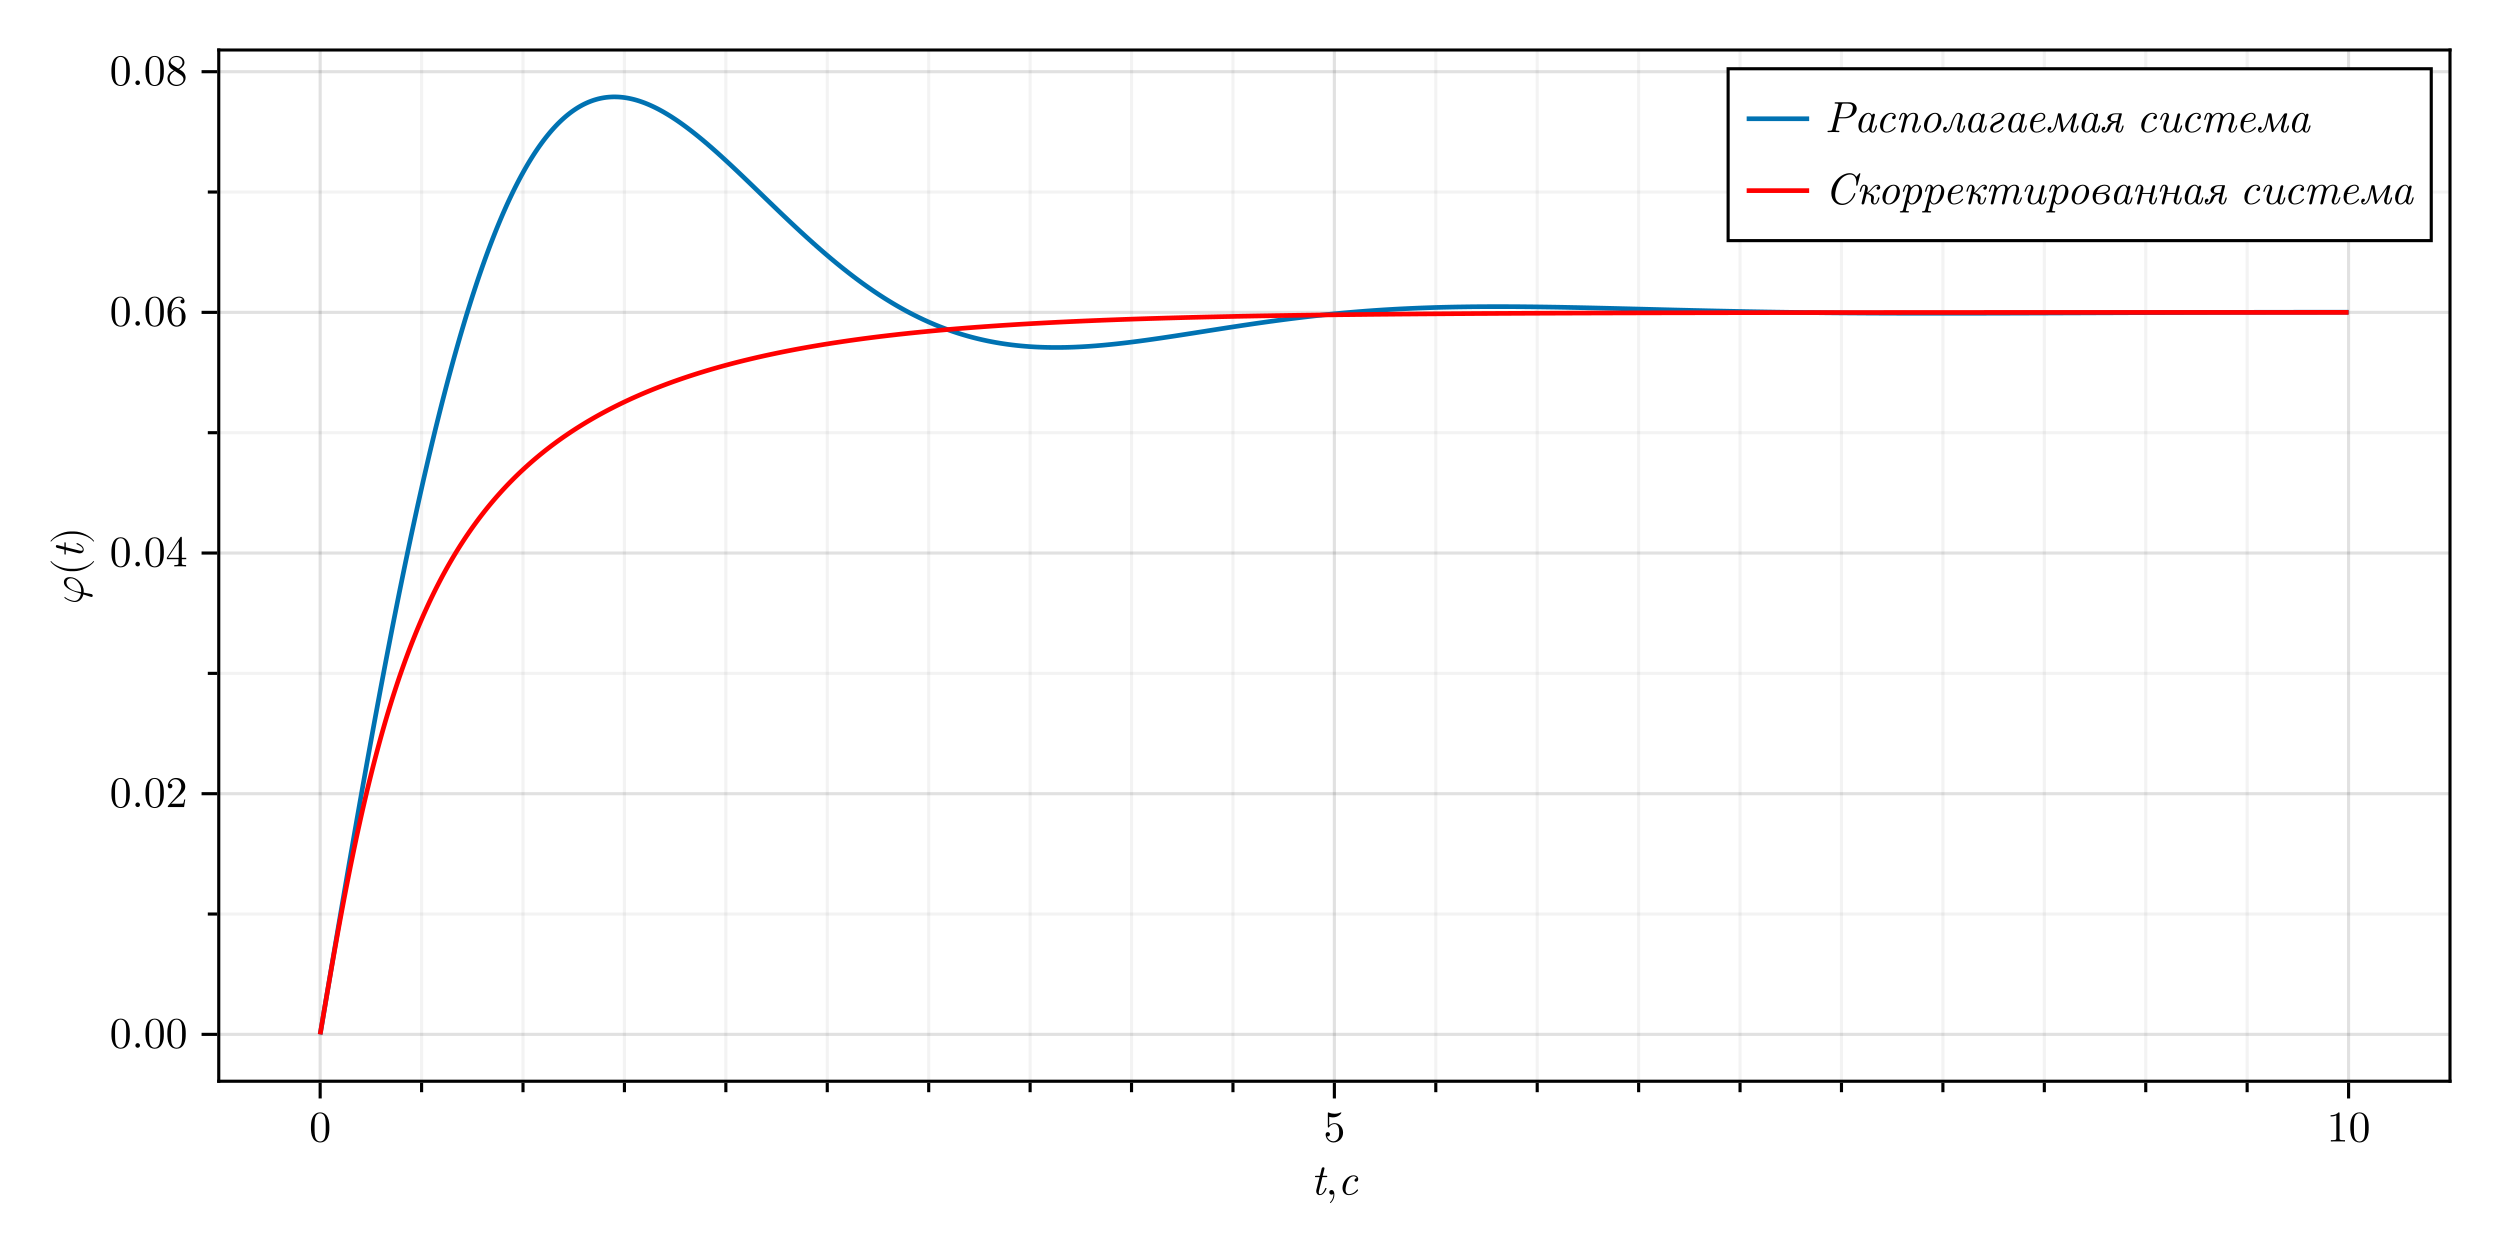 <?xml version="1.0" encoding="UTF-8"?>
<svg xmlns="http://www.w3.org/2000/svg" xmlns:xlink="http://www.w3.org/1999/xlink" width="800" height="400" viewBox="0 0 800 400">
<defs>
<g>
<g id="glyph-0-0-e5c28077">
<path d="M 4.984 -2 C 4.984 -2.141 4.875 -2.141 4.781 -2.141 C 4.609 -2.141 4.609 -2.125 4.5 -1.875 C 4.234 -1.203 3.688 -0.156 2.891 -0.156 C 2.5 -0.156 2.5 -0.5 2.5 -0.734 C 2.5 -0.828 2.5 -1.047 2.609 -1.438 L 3.641 -5.594 L 4.828 -5.594 C 5.062 -5.594 5.219 -5.594 5.219 -5.859 C 5.219 -6.031 5.094 -6.031 4.875 -6.031 L 3.75 -6.031 L 4.266 -8.109 C 4.328 -8.297 4.328 -8.328 4.328 -8.406 C 4.328 -8.688 4.094 -8.766 3.953 -8.766 C 3.594 -8.766 3.453 -8.469 3.406 -8.266 L 2.859 -6.031 L 1.672 -6.031 C 1.422 -6.031 1.281 -6.031 1.281 -5.766 C 1.281 -5.594 1.406 -5.594 1.625 -5.594 L 2.75 -5.594 L 1.734 -1.578 C 1.719 -1.531 1.672 -1.297 1.672 -1.109 C 1.672 -0.406 2.125 0.156 2.859 0.156 C 4.266 0.156 4.984 -1.938 4.984 -2 Z M 4.984 -2 "/>
</g>
<g id="glyph-1-0-e5c28077">
<path d="M 2.844 -0.016 C 2.844 -0.938 2.484 -1.484 1.953 -1.484 C 1.484 -1.484 1.203 -1.141 1.203 -0.734 C 1.203 -0.359 1.484 0 1.953 0 C 2.109 0 2.297 -0.062 2.438 -0.188 C 2.484 -0.203 2.5 -0.219 2.5 -0.219 C 2.5 -0.219 2.531 -0.203 2.531 -0.016 C 2.531 1.016 2.047 1.859 1.578 2.328 C 1.422 2.484 1.422 2.5 1.422 2.547 C 1.422 2.641 1.5 2.703 1.562 2.703 C 1.719 2.703 2.844 1.625 2.844 -0.016 Z M 2.844 -0.016 "/>
</g>
<g id="glyph-2-0-e5c28077">
<path d="M 6.547 -1.453 C 6.547 -1.531 6.438 -1.688 6.328 -1.688 C 6.266 -1.688 6.266 -1.672 6.141 -1.531 C 5.109 -0.203 3.859 -0.156 3.625 -0.156 C 2.875 -0.156 2.516 -0.781 2.516 -1.594 C 2.516 -2.344 2.891 -3.812 3.266 -4.484 C 3.766 -5.391 4.469 -5.875 5.094 -5.875 C 5.25 -5.875 5.875 -5.859 6.094 -5.281 C 5.391 -5.188 5.391 -4.594 5.391 -4.594 C 5.391 -4.375 5.547 -4.141 5.859 -4.141 C 6.25 -4.141 6.578 -4.453 6.578 -4.984 C 6.578 -5.672 5.984 -6.188 5.078 -6.188 C 3.344 -6.188 1.547 -4.203 1.547 -2.156 C 1.547 -0.766 2.359 0.156 3.594 0.156 C 5.391 0.156 6.547 -1.25 6.547 -1.453 Z M 6.547 -1.453 "/>
</g>
<g id="glyph-3-0-e5c28077">
<path d="M 6.438 -4.484 C 6.438 -5.594 6.375 -6.719 5.875 -7.75 C 5.234 -9.094 4.094 -9.328 3.5 -9.328 C 2.656 -9.328 1.641 -8.953 1.062 -7.656 C 0.609 -6.688 0.547 -5.594 0.547 -4.484 C 0.547 -3.438 0.609 -2.172 1.172 -1.109 C 1.781 0.031 2.797 0.312 3.484 0.312 C 4.234 0.312 5.312 0.016 5.922 -1.312 C 6.375 -2.281 6.438 -3.375 6.438 -4.484 Z M 5.281 -4.641 C 5.281 -3.594 5.281 -2.641 5.125 -1.75 C 4.906 -0.422 4.109 0 3.484 0 C 2.938 0 2.109 -0.344 1.859 -1.688 C 1.703 -2.531 1.703 -3.828 1.703 -4.641 C 1.703 -5.547 1.703 -6.469 1.812 -7.219 C 2.094 -8.891 3.141 -9.016 3.484 -9.016 C 3.953 -9.016 4.875 -8.766 5.141 -7.375 C 5.281 -6.594 5.281 -5.531 5.281 -4.641 Z M 5.281 -4.641 "/>
</g>
<g id="glyph-3-1-e5c28077">
<path d="M 2.688 -0.734 C 2.688 -1.141 2.359 -1.484 1.953 -1.484 C 1.547 -1.484 1.203 -1.141 1.203 -0.734 C 1.203 -0.344 1.547 0 1.953 0 C 2.359 0 2.688 -0.344 2.688 -0.734 Z M 2.688 -0.734 "/>
</g>
<g id="glyph-4-0-e5c28077">
<path d="M 6.281 -2.812 C 6.281 -4.484 5.141 -5.875 3.625 -5.875 C 2.953 -5.875 2.359 -5.656 1.844 -5.172 L 1.844 -7.891 C 2.125 -7.812 2.594 -7.719 3.031 -7.719 C 4.766 -7.719 5.734 -8.984 5.734 -9.172 C 5.734 -9.25 5.703 -9.328 5.594 -9.328 C 5.594 -9.328 5.562 -9.328 5.484 -9.281 C 5.203 -9.156 4.516 -8.875 3.578 -8.875 C 3.031 -8.875 2.375 -8.969 1.719 -9.266 C 1.609 -9.312 1.547 -9.312 1.547 -9.312 C 1.406 -9.312 1.406 -9.203 1.406 -8.969 L 1.406 -4.828 C 1.406 -4.578 1.406 -4.469 1.609 -4.469 C 1.703 -4.469 1.734 -4.516 1.797 -4.594 C 1.953 -4.812 2.469 -5.578 3.594 -5.578 C 4.328 -5.578 4.672 -4.922 4.781 -4.672 C 5.016 -4.156 5.047 -3.609 5.047 -2.906 C 5.047 -2.422 5.047 -1.578 4.703 -1 C 4.375 -0.453 3.844 -0.078 3.203 -0.078 C 2.188 -0.078 1.391 -0.828 1.141 -1.656 C 1.188 -1.641 1.234 -1.625 1.391 -1.625 C 1.844 -1.625 2.094 -1.969 2.094 -2.312 C 2.094 -2.641 1.844 -3 1.391 -3 C 1.188 -3 0.703 -2.891 0.703 -2.25 C 0.703 -1.047 1.672 0.312 3.234 0.312 C 4.859 0.312 6.281 -1.031 6.281 -2.812 Z M 6.281 -2.812 "/>
</g>
<g id="glyph-4-1-e5c28077">
<path d="M 5.859 0 L 5.859 -0.438 L 5.422 -0.438 C 4.156 -0.438 4.109 -0.594 4.109 -1.109 L 4.109 -8.953 C 4.109 -9.297 4.109 -9.328 3.797 -9.328 C 2.922 -8.422 1.688 -8.422 1.25 -8.422 L 1.25 -8 C 1.531 -8 2.359 -8 3.078 -8.359 L 3.078 -1.109 C 3.078 -0.609 3.031 -0.438 1.781 -0.438 L 1.328 -0.438 L 1.328 0 C 1.812 -0.047 3.031 -0.047 3.594 -0.047 C 4.156 -0.047 5.375 -0.047 5.859 0 Z M 5.859 0 "/>
</g>
<g id="glyph-4-2-e5c28077">
<path d="M 6.438 -4.484 C 6.438 -5.594 6.375 -6.719 5.875 -7.75 C 5.234 -9.094 4.094 -9.328 3.5 -9.328 C 2.656 -9.328 1.641 -8.953 1.062 -7.656 C 0.609 -6.688 0.547 -5.594 0.547 -4.484 C 0.547 -3.438 0.609 -2.172 1.172 -1.109 C 1.781 0.031 2.797 0.312 3.484 0.312 C 4.234 0.312 5.312 0.016 5.922 -1.312 C 6.375 -2.281 6.438 -3.375 6.438 -4.484 Z M 5.281 -4.641 C 5.281 -3.594 5.281 -2.641 5.125 -1.75 C 4.906 -0.422 4.109 0 3.484 0 C 2.938 0 2.109 -0.344 1.859 -1.688 C 1.703 -2.531 1.703 -3.828 1.703 -4.641 C 1.703 -5.547 1.703 -6.469 1.812 -7.219 C 2.094 -8.891 3.141 -9.016 3.484 -9.016 C 3.953 -9.016 4.875 -8.766 5.141 -7.375 C 5.281 -6.594 5.281 -5.531 5.281 -4.641 Z M 5.281 -4.641 "/>
</g>
<g id="glyph-5-0-e5c28077">
<path d="M -4.25 -8.672 C -5.344 -8.672 -6.188 -8.125 -6.188 -7.062 C -6.188 -5.047 -3.469 -4.203 -0.734 -3.359 C -1.016 -1.844 -1.812 -1.062 -2.812 -1.062 C -3.203 -1.062 -4.75 -1.391 -5.719 -2.219 C -5.844 -2.344 -5.891 -2.344 -5.891 -2.344 C -5.953 -2.344 -6.031 -2.312 -6.031 -2.172 C -6.031 -1.781 -4 -0.703 -2.656 -0.703 C -1.344 -0.703 -0.328 -1.625 0.031 -3.125 L 2.375 -2.375 C 2.562 -2.328 2.594 -2.312 2.656 -2.312 C 2.969 -2.312 3.047 -2.578 3.047 -2.719 C 3.047 -2.781 3.016 -3.094 2.688 -3.234 C 2.578 -3.281 2.109 -3.344 0.125 -3.719 C 0.141 -3.844 0.156 -3.953 0.156 -4.188 C 0.156 -6.516 -2.047 -8.672 -4.25 -8.672 Z M -3.953 -8.281 C -2.359 -8.281 -0.656 -6.469 -0.656 -4.312 C -0.656 -4.203 -0.656 -4.172 -0.672 -4.062 C -0.672 -3.891 -0.688 -3.875 -0.734 -3.875 L -2.234 -4.156 C -4.031 -4.594 -5.375 -5.688 -5.375 -6.938 C -5.375 -7.891 -4.625 -8.281 -3.953 -8.281 Z M -3.953 -8.281 "/>
</g>
<g id="glyph-6-0-e5c28077">
<path d="M 3.328 -4.641 C 3.297 -4.641 3.25 -4.625 3.219 -4.594 C 2.125 -3.141 -0.672 -2.172 -2.906 -2.172 L -4.094 -2.172 C -6.328 -2.172 -9.125 -3.141 -10.219 -4.594 C -10.25 -4.625 -10.297 -4.641 -10.328 -4.641 C -10.406 -4.641 -10.469 -4.578 -10.469 -4.516 C -10.469 -4.484 -10.453 -4.453 -10.438 -4.422 C -9.281 -2.891 -6.484 -1.406 -4.094 -1.406 L -2.906 -1.406 C -0.516 -1.406 2.281 -2.891 3.438 -4.422 C 3.453 -4.453 3.469 -4.484 3.469 -4.516 C 3.469 -4.578 3.406 -4.641 3.328 -4.641 Z M 3.328 -4.641 "/>
</g>
<g id="glyph-7-0-e5c28077">
<path d="M -2 -4.984 C -2.141 -4.984 -2.141 -4.875 -2.141 -4.781 C -2.141 -4.609 -2.125 -4.609 -1.875 -4.5 C -1.203 -4.234 -0.156 -3.688 -0.156 -2.891 C -0.156 -2.5 -0.5 -2.5 -0.734 -2.5 C -0.828 -2.5 -1.047 -2.5 -1.438 -2.609 L -5.594 -3.641 L -5.594 -4.828 C -5.594 -5.062 -5.594 -5.219 -5.859 -5.219 C -6.031 -5.219 -6.031 -5.094 -6.031 -4.875 L -6.031 -3.75 L -8.109 -4.266 C -8.297 -4.328 -8.328 -4.328 -8.406 -4.328 C -8.688 -4.328 -8.766 -4.094 -8.766 -3.953 C -8.766 -3.594 -8.469 -3.453 -8.266 -3.406 L -6.031 -2.859 L -6.031 -1.672 C -6.031 -1.422 -6.031 -1.281 -5.766 -1.281 C -5.594 -1.281 -5.594 -1.406 -5.594 -1.625 L -5.594 -2.75 L -1.578 -1.734 C -1.531 -1.719 -1.297 -1.672 -1.109 -1.672 C -0.406 -1.672 0.156 -2.125 0.156 -2.859 C 0.156 -4.266 -1.938 -4.984 -2 -4.984 Z M -2 -4.984 "/>
</g>
<g id="glyph-8-0-e5c28077">
<path d="M -2.906 -4.031 L -4.094 -4.031 C -6.484 -4.031 -9.281 -2.562 -10.438 -1.016 C -10.453 -1 -10.469 -0.969 -10.469 -0.938 C -10.469 -0.875 -10.406 -0.797 -10.328 -0.797 C -10.297 -0.797 -10.25 -0.828 -10.219 -0.859 C -9.125 -2.312 -6.328 -3.281 -4.094 -3.281 L -2.906 -3.281 C -0.672 -3.281 2.125 -2.312 3.219 -0.859 C 3.25 -0.828 3.297 -0.797 3.328 -0.797 C 3.406 -0.797 3.469 -0.875 3.469 -0.938 C 3.469 -0.969 3.453 -1 3.438 -1.016 C 2.281 -2.562 -0.516 -4.031 -2.906 -4.031 Z M -2.906 -4.031 "/>
</g>
<g id="glyph-9-0-e5c28077">
<path d="M 6.438 -4.484 C 6.438 -5.594 6.375 -6.719 5.875 -7.75 C 5.234 -9.094 4.094 -9.328 3.5 -9.328 C 2.656 -9.328 1.641 -8.953 1.062 -7.656 C 0.609 -6.688 0.547 -5.594 0.547 -4.484 C 0.547 -3.438 0.609 -2.172 1.172 -1.109 C 1.781 0.031 2.797 0.312 3.484 0.312 C 4.234 0.312 5.312 0.016 5.922 -1.312 C 6.375 -2.281 6.438 -3.375 6.438 -4.484 Z M 5.281 -4.641 C 5.281 -3.594 5.281 -2.641 5.125 -1.75 C 4.906 -0.422 4.109 0 3.484 0 C 2.938 0 2.109 -0.344 1.859 -1.688 C 1.703 -2.531 1.703 -3.828 1.703 -4.641 C 1.703 -5.547 1.703 -6.469 1.812 -7.219 C 2.094 -8.891 3.141 -9.016 3.484 -9.016 C 3.953 -9.016 4.875 -8.766 5.141 -7.375 C 5.281 -6.594 5.281 -5.531 5.281 -4.641 Z M 5.281 -4.641 "/>
</g>
<g id="glyph-10-0-e5c28077">
<path d="M 6.438 -4.484 C 6.438 -5.594 6.375 -6.719 5.875 -7.75 C 5.234 -9.094 4.094 -9.328 3.5 -9.328 C 2.656 -9.328 1.641 -8.953 1.062 -7.656 C 0.609 -6.688 0.547 -5.594 0.547 -4.484 C 0.547 -3.438 0.609 -2.172 1.172 -1.109 C 1.781 0.031 2.797 0.312 3.484 0.312 C 4.234 0.312 5.312 0.016 5.922 -1.312 C 6.375 -2.281 6.438 -3.375 6.438 -4.484 Z M 5.281 -4.641 C 5.281 -3.594 5.281 -2.641 5.125 -1.75 C 4.906 -0.422 4.109 0 3.484 0 C 2.938 0 2.109 -0.344 1.859 -1.688 C 1.703 -2.531 1.703 -3.828 1.703 -4.641 C 1.703 -5.547 1.703 -6.469 1.812 -7.219 C 2.094 -8.891 3.141 -9.016 3.484 -9.016 C 3.953 -9.016 4.875 -8.766 5.141 -7.375 C 5.281 -6.594 5.281 -5.531 5.281 -4.641 Z M 5.281 -4.641 "/>
</g>
<g id="glyph-10-1-e5c28077">
<path d="M 6.281 -2.438 L 5.938 -2.438 C 5.859 -2.016 5.766 -1.406 5.625 -1.188 C 5.531 -1.078 4.609 -1.078 4.297 -1.078 L 1.781 -1.078 L 3.266 -2.516 C 5.453 -4.453 6.281 -5.203 6.281 -6.609 C 6.281 -8.203 5.031 -9.328 3.312 -9.328 C 1.734 -9.328 0.703 -8.031 0.703 -6.797 C 0.703 -6 1.406 -6 1.438 -6 C 1.688 -6 2.172 -6.172 2.172 -6.75 C 2.172 -7.109 1.922 -7.469 1.422 -7.469 C 1.312 -7.469 1.281 -7.469 1.25 -7.469 C 1.562 -8.375 2.328 -8.891 3.141 -8.891 C 4.406 -8.891 5.016 -7.75 5.016 -6.609 C 5.016 -5.484 4.312 -4.375 3.547 -3.516 L 0.859 -0.516 C 0.703 -0.359 0.703 -0.344 0.703 0 L 5.891 0 Z M 6.281 -2.438 "/>
</g>
<g id="glyph-10-2-e5c28077">
<path d="M 6.594 -2.312 L 6.594 -2.75 L 5.188 -2.75 L 5.188 -9.109 C 5.188 -9.391 5.188 -9.484 4.969 -9.484 C 4.844 -9.484 4.797 -9.484 4.688 -9.312 L 0.391 -2.75 L 0.391 -2.312 L 4.109 -2.312 L 4.109 -1.094 C 4.109 -0.594 4.094 -0.438 3.047 -0.438 L 2.766 -0.438 L 2.766 0 C 3.328 -0.047 4.062 -0.047 4.641 -0.047 C 5.234 -0.047 5.984 -0.047 6.547 0 L 6.547 -0.438 L 6.266 -0.438 C 5.219 -0.438 5.188 -0.594 5.188 -1.094 L 5.188 -2.312 Z M 4.203 -2.75 L 0.781 -2.75 L 4.203 -7.969 Z M 4.203 -2.75 "/>
</g>
<g id="glyph-10-3-e5c28077">
<path d="M 6.391 -2.859 C 6.391 -4.641 5.156 -5.984 3.594 -5.984 C 2.641 -5.984 2.125 -5.266 1.844 -4.594 L 1.844 -4.922 C 1.844 -8.469 3.578 -8.969 4.297 -8.969 C 4.641 -8.969 5.219 -8.891 5.531 -8.406 C 5.312 -8.406 4.766 -8.406 4.766 -7.781 C 4.766 -7.344 5.094 -7.141 5.406 -7.141 C 5.625 -7.141 6.047 -7.266 6.047 -7.812 C 6.047 -8.656 5.438 -9.328 4.266 -9.328 C 2.484 -9.328 0.594 -7.516 0.594 -4.422 C 0.594 -0.688 2.219 0.312 3.516 0.312 C 5.062 0.312 6.391 -1.016 6.391 -2.859 Z M 5.141 -2.875 C 5.141 -2.203 5.141 -1.5 4.906 -1 C 4.484 -0.156 3.844 -0.078 3.516 -0.078 C 2.625 -0.078 2.219 -0.922 2.125 -1.141 C 1.875 -1.797 1.875 -2.906 1.875 -3.156 C 1.875 -4.25 2.328 -5.656 3.578 -5.656 C 3.812 -5.656 4.453 -5.656 4.891 -4.781 C 5.141 -4.266 5.141 -3.562 5.141 -2.875 Z M 5.141 -2.875 "/>
</g>
<g id="glyph-11-0-e5c28077">
<path d="M 6.438 -4.484 C 6.438 -5.594 6.375 -6.719 5.875 -7.75 C 5.234 -9.094 4.094 -9.328 3.5 -9.328 C 2.656 -9.328 1.641 -8.953 1.062 -7.656 C 0.609 -6.688 0.547 -5.594 0.547 -4.484 C 0.547 -3.438 0.609 -2.172 1.172 -1.109 C 1.781 0.031 2.797 0.312 3.484 0.312 C 4.234 0.312 5.312 0.016 5.922 -1.312 C 6.375 -2.281 6.438 -3.375 6.438 -4.484 Z M 5.281 -4.641 C 5.281 -3.594 5.281 -2.641 5.125 -1.75 C 4.906 -0.422 4.109 0 3.484 0 C 2.938 0 2.109 -0.344 1.859 -1.688 C 1.703 -2.531 1.703 -3.828 1.703 -4.641 C 1.703 -5.547 1.703 -6.469 1.812 -7.219 C 2.094 -8.891 3.141 -9.016 3.484 -9.016 C 3.953 -9.016 4.875 -8.766 5.141 -7.375 C 5.281 -6.594 5.281 -5.531 5.281 -4.641 Z M 5.281 -4.641 "/>
</g>
<g id="glyph-12-0-e5c28077">
<path d="M 2.688 -0.734 C 2.688 -1.141 2.359 -1.484 1.953 -1.484 C 1.547 -1.484 1.203 -1.141 1.203 -0.734 C 1.203 -0.344 1.547 0 1.953 0 C 2.359 0 2.688 -0.344 2.688 -0.734 Z M 2.688 -0.734 "/>
</g>
<g id="glyph-13-0-e5c28077">
<path d="M 6.391 -2.359 C 6.391 -2.859 6.25 -3.484 5.719 -4.078 C 5.453 -4.375 5.219 -4.516 4.328 -5.062 C 5.328 -5.594 6.016 -6.312 6.016 -7.234 C 6.016 -8.531 4.781 -9.328 3.5 -9.328 C 2.094 -9.328 0.969 -8.281 0.969 -6.984 C 0.969 -6.734 1 -6.109 1.578 -5.453 C 1.734 -5.281 2.25 -4.922 2.609 -4.688 C 1.797 -4.281 0.594 -3.5 0.594 -2.109 C 0.594 -0.625 2.016 0.312 3.484 0.312 C 5.062 0.312 6.391 -0.859 6.391 -2.359 Z M 5.406 -7.234 C 5.406 -6.438 4.859 -5.766 4.016 -5.281 L 2.281 -6.391 C 1.641 -6.812 1.578 -7.297 1.578 -7.531 C 1.578 -8.391 2.484 -8.969 3.484 -8.969 C 4.516 -8.969 5.406 -8.25 5.406 -7.234 Z M 5.703 -1.844 C 5.703 -0.812 4.641 -0.078 3.5 -0.078 C 2.297 -0.078 1.281 -0.953 1.281 -2.109 C 1.281 -2.922 1.734 -3.828 2.922 -4.484 L 4.641 -3.391 C 5.047 -3.125 5.703 -2.703 5.703 -1.844 Z M 5.703 -1.844 "/>
</g>
<g id="glyph-14-0-e5c28077">
<path d="M 0.875 -0.172 C 0.875 0 1.031 0 1.078 0 C 1.609 0 2.188 -0.047 2.734 -0.047 C 3.297 -0.047 3.859 0 4.406 0 C 4.516 0 4.672 0 4.672 -0.25 C 4.672 -0.438 4.578 -0.438 4.297 -0.438 C 3.484 -0.438 3.484 -0.547 3.484 -0.672 C 3.484 -0.734 3.484 -0.75 3.547 -0.953 L 4.391 -4.422 L 6.562 -4.422 C 8.328 -4.422 10.219 -5.859 10.219 -7.484 C 10.219 -8.672 9.266 -9.562 7.734 -9.562 L 3.547 -9.562 C 3.312 -9.562 3.156 -9.562 3.156 -9.297 C 3.156 -9.125 3.281 -9.125 3.547 -9.125 C 3.969 -9.125 4.359 -9.125 4.359 -8.891 C 4.359 -8.844 4.359 -8.812 4.297 -8.625 L 2.406 -1.016 C 2.297 -0.547 2.219 -0.438 1.266 -0.438 C 1.031 -0.438 0.875 -0.438 0.875 -0.172 Z M 4.453 -4.781 L 5.406 -8.625 C 5.531 -9.125 5.625 -9.125 6.094 -9.125 L 7.297 -9.125 C 8.281 -9.125 8.984 -8.766 8.984 -7.875 C 8.984 -7.594 8.781 -6.219 8.25 -5.594 C 7.75 -5.047 7.062 -4.781 6.219 -4.781 Z M 4.453 -4.781 "/>
</g>
<g id="glyph-14-1-e5c28077">
<path d="M 1.266 -2.016 C 1.266 -0.828 1.906 0.156 2.953 0.156 C 3.453 0.156 4.078 -0.141 4.641 -0.828 C 4.781 -0.141 5.312 0.156 5.797 0.156 C 6.312 0.156 6.609 -0.203 6.812 -0.625 C 7.062 -1.156 7.234 -1.969 7.234 -2 C 7.234 -2.141 7.125 -2.141 7.031 -2.141 C 6.859 -2.141 6.844 -2.125 6.766 -1.812 C 6.562 -1.031 6.297 -0.156 5.828 -0.156 C 5.453 -0.156 5.453 -0.531 5.453 -0.734 C 5.453 -0.828 5.453 -1.047 5.562 -1.438 L 6.516 -5.25 C 6.562 -5.453 6.562 -5.469 6.562 -5.547 C 6.562 -5.844 6.328 -5.906 6.188 -5.906 C 5.734 -5.906 5.641 -5.438 5.625 -5.359 C 5.359 -5.969 4.906 -6.188 4.469 -6.188 C 2.906 -6.188 1.266 -4.062 1.266 -2.016 Z M 2.219 -1.406 C 2.219 -2.094 2.641 -3.734 2.891 -4.328 C 3.25 -5.188 3.891 -5.875 4.469 -5.875 C 5.078 -5.875 5.438 -5.156 5.438 -4.562 C 5.438 -4.531 5.422 -4.469 5.391 -4.375 L 4.734 -1.734 C 4.625 -1.281 3.75 -0.156 2.984 -0.156 C 2.328 -0.156 2.219 -0.984 2.219 -1.406 Z M 2.219 -1.406 "/>
</g>
<g id="glyph-14-2-e5c28077">
<path d="M 1.281 -2.156 C 1.281 -0.766 2.109 0.156 3.344 0.156 C 5.141 0.156 6.297 -1.25 6.297 -1.453 C 6.297 -1.531 6.188 -1.688 6.078 -1.688 C 6.016 -1.688 6 -1.672 5.891 -1.531 C 4.859 -0.203 3.609 -0.156 3.375 -0.156 C 2.625 -0.156 2.266 -0.781 2.266 -1.594 C 2.266 -2.344 2.641 -3.812 3.016 -4.484 C 3.516 -5.391 4.219 -5.875 4.844 -5.875 C 5 -5.875 5.625 -5.859 5.844 -5.281 C 5.141 -5.188 5.141 -4.625 5.141 -4.594 C 5.141 -4.375 5.297 -4.141 5.609 -4.141 C 5.984 -4.141 6.328 -4.453 6.328 -4.984 C 6.328 -5.672 5.719 -6.188 4.828 -6.188 C 3.094 -6.188 1.281 -4.203 1.281 -2.156 Z M 1.281 -2.156 "/>
</g>
<g id="glyph-14-3-e5c28077">
<path d="M 1.156 -4.031 C 1.156 -3.891 1.297 -3.891 1.375 -3.891 C 1.547 -3.891 1.562 -3.906 1.641 -4.219 C 1.891 -5.188 2.156 -5.875 2.594 -5.875 C 2.953 -5.875 2.953 -5.469 2.953 -5.312 C 2.953 -5.094 2.906 -4.828 2.859 -4.609 L 1.812 -0.406 C 1.781 -0.328 1.766 -0.25 1.766 -0.203 C 1.766 -0.062 1.875 0.156 2.156 0.156 C 2.328 0.156 2.562 0.062 2.656 -0.203 L 3.219 -2.453 C 3.297 -2.766 3.375 -3.047 3.438 -3.359 C 3.625 -4.078 3.625 -4.094 3.859 -4.5 C 4.062 -4.828 4.688 -5.875 5.75 -5.875 C 6.375 -5.875 6.391 -5.25 6.391 -4.953 C 6.391 -4.094 5.781 -2.422 5.594 -1.859 C 5.406 -1.391 5.359 -1.266 5.359 -0.969 C 5.359 -0.344 5.75 0.156 6.422 0.156 C 7.734 0.156 8.203 -1.938 8.203 -2 C 8.203 -2.141 8.094 -2.141 8 -2.141 C 7.812 -2.141 7.812 -2.109 7.75 -1.906 C 7.641 -1.531 7.266 -0.156 6.453 -0.156 C 6.156 -0.156 6.141 -0.359 6.141 -0.562 C 6.141 -0.906 6.281 -1.281 6.391 -1.609 C 6.672 -2.359 7.25 -3.922 7.25 -4.734 C 7.25 -5.875 6.484 -6.188 5.797 -6.188 C 4.641 -6.188 3.969 -5.344 3.797 -5.078 C 3.703 -5.766 3.219 -6.188 2.625 -6.188 C 2.109 -6.188 1.828 -5.859 1.609 -5.453 C 1.344 -4.891 1.156 -4.062 1.156 -4.031 Z M 1.156 -4.031 "/>
</g>
<g id="glyph-14-4-e5c28077">
<path d="M 1.281 -2.156 C 1.281 -0.719 2.172 0.156 3.328 0.156 C 5.062 0.156 6.875 -1.828 6.875 -3.891 C 6.875 -5.219 6.047 -6.188 4.828 -6.188 C 3.094 -6.188 1.281 -4.203 1.281 -2.156 Z M 2.266 -1.594 C 2.266 -2.297 2.625 -3.844 3.078 -4.609 C 3.594 -5.453 4.266 -5.875 4.812 -5.875 C 5.5 -5.875 5.891 -5.266 5.891 -4.438 C 5.891 -3.844 5.594 -2.391 5.141 -1.547 C 4.734 -0.781 4.016 -0.156 3.328 -0.156 C 2.781 -0.156 2.266 -0.594 2.266 -1.594 Z M 2.266 -1.594 "/>
</g>
<g id="glyph-14-5-e5c28077">
<path d="M 0.766 -0.766 C 0.766 -0.203 1.094 0.156 1.547 0.156 C 2.328 0.156 3.125 -0.688 3.469 -1.688 C 3.688 -2.25 3.828 -3.281 4.5 -4.578 C 4.797 -5.172 5.172 -5.859 5.609 -5.859 C 5.938 -5.859 6.141 -5.531 6.141 -5.188 C 6.141 -4.672 5.234 -1.703 5.234 -1.109 C 5.234 -0.406 5.703 0.156 6.391 0.156 C 6.844 0.156 7.203 -0.078 7.5 -0.828 C 7.641 -1.141 7.828 -1.844 7.828 -1.953 C 7.828 -2.109 7.688 -2.141 7.609 -2.141 C 7.531 -2.141 7.438 -2.094 7.375 -1.891 C 7.219 -1.281 6.953 -0.172 6.422 -0.172 C 6.281 -0.172 6.062 -0.25 6.062 -0.719 C 6.062 -1.438 7.047 -4.562 7.047 -5.047 C 7.047 -5.781 6.328 -6.172 5.672 -6.172 C 5.203 -6.172 4.875 -5.922 4.516 -5.359 C 3.516 -3.844 3.266 -2.438 3.078 -1.844 C 2.656 -0.531 1.875 -0.172 1.578 -0.172 C 1.359 -0.172 1.219 -0.328 1.188 -0.609 L 1.219 -0.609 C 1.812 -0.609 1.953 -1.078 1.953 -1.281 C 1.953 -1.547 1.766 -1.734 1.484 -1.734 C 1.203 -1.734 0.766 -1.516 0.766 -0.766 Z M 0.766 -0.766 "/>
</g>
<g id="glyph-14-6-e5c28077">
<path d="M 1.406 -1.172 C 1.406 -0.375 2.078 0.156 2.953 0.156 C 4.391 0.156 5.625 -1.062 5.625 -1.5 C 5.625 -1.594 5.578 -1.656 5.453 -1.656 C 5.328 -1.656 5.266 -1.531 5.125 -1.359 C 4.344 -0.375 3.422 -0.172 3 -0.172 C 2.422 -0.172 2.281 -0.641 2.281 -1.016 C 2.281 -2.047 3.047 -2.297 4.062 -2.734 C 4.438 -2.891 5.984 -3.578 5.984 -4.859 C 5.984 -5.641 5.312 -6.188 4.438 -6.188 C 3.094 -6.188 2 -5.141 1.781 -4.688 C 1.688 -4.516 1.812 -4.375 1.953 -4.375 C 2.078 -4.375 2.172 -4.547 2.266 -4.672 C 3.047 -5.641 3.969 -5.859 4.391 -5.859 C 4.969 -5.859 5.109 -5.391 5.109 -5.016 C 5.109 -3.906 4.141 -3.641 3.312 -3.297 C 2.094 -2.766 1.406 -2.031 1.406 -1.172 Z M 1.406 -1.172 "/>
</g>
<g id="glyph-14-7-e5c28077">
<path d="M 1.344 -2.297 C 1.344 -1.031 2.016 0.156 3.344 0.156 C 5.141 0.156 6.297 -1.25 6.297 -1.453 C 6.297 -1.531 6.188 -1.688 6.078 -1.688 C 6.016 -1.688 6 -1.672 5.891 -1.531 C 4.859 -0.203 3.609 -0.156 3.375 -0.156 C 2.469 -0.156 2.312 -1.141 2.312 -1.688 C 2.312 -2.219 2.453 -2.859 2.547 -3.234 L 3.094 -3.234 C 3.516 -3.234 4.453 -3.281 5.125 -3.547 C 6.234 -3.984 6.234 -4.906 6.234 -5 C 6.234 -5.641 5.719 -6.188 4.812 -6.188 C 3.344 -6.188 1.344 -4.781 1.344 -2.297 Z M 2.625 -3.547 C 3.234 -5.844 4.672 -5.875 4.812 -5.875 C 5.375 -5.875 5.703 -5.5 5.703 -5.031 C 5.703 -3.547 3.391 -3.547 2.922 -3.547 Z M 2.625 -3.547 "/>
</g>
<g id="glyph-14-8-e5c28077">
<path d="M 0.781 -0.828 C 0.781 -0.25 1.141 0.156 1.672 0.156 C 2.375 0.156 3.141 -0.688 3.469 -1.641 C 3.578 -1.953 4.25 -4.656 4.328 -5 L 5.156 -0.344 C 5.188 -0.203 5.203 -0.016 5.422 -0.016 C 5.641 -0.016 5.781 -0.25 5.984 -0.547 L 9.031 -5.062 C 8.547 -2.953 8.109 -1.594 8.109 -1.109 C 8.109 -0.359 8.594 0.156 9.266 0.156 C 9.656 0.156 9.984 -0.047 10.234 -0.516 C 10.5 -1.016 10.703 -1.875 10.703 -1.953 C 10.703 -2.078 10.594 -2.141 10.5 -2.141 C 10.422 -2.141 10.312 -2.094 10.281 -1.969 C 10.172 -1.703 9.906 -0.172 9.297 -0.172 C 9.156 -0.172 8.938 -0.25 8.938 -0.719 C 8.938 -1.109 9.031 -1.453 9.125 -1.812 L 10.062 -5.531 C 10.094 -5.672 10.125 -5.766 10.125 -5.859 C 10.125 -5.984 10.047 -6.016 9.844 -6.016 L 9.531 -6.016 C 9.359 -6.016 9.25 -5.984 9.094 -5.766 L 6.312 -1.641 L 5.891 -1.016 C 4.938 -5.859 5.266 -6.016 4.703 -6.016 L 4.141 -6.016 L 3.234 -2.375 C 2.766 -0.469 1.984 -0.172 1.688 -0.172 C 1.594 -0.172 1.328 -0.203 1.234 -0.609 C 1.719 -0.609 1.969 -0.969 1.969 -1.281 C 1.969 -1.547 1.766 -1.719 1.5 -1.719 C 1.219 -1.719 0.781 -1.516 0.781 -0.828 Z M 0.781 -0.828 "/>
</g>
<g id="glyph-14-9-e5c28077">
<path d="M 0.781 -0.828 C 0.781 -0.234 1.141 0.156 1.688 0.156 C 1.922 0.156 2.141 0.078 2.344 0 C 3.406 -0.516 3.625 -1.625 3.703 -1.812 C 4 -2.625 4.891 -3.047 5.703 -3.172 C 5.328 -1.734 5.234 -1.406 5.234 -1.109 C 5.234 -0.391 5.719 0.156 6.406 0.156 C 7.062 0.156 7.359 -0.453 7.5 -0.781 C 7.625 -1.078 7.844 -1.812 7.844 -1.953 C 7.844 -2.156 7.609 -2.172 7.516 -2.109 C 7.312 -1.984 7.156 -0.172 6.438 -0.172 C 6.297 -0.172 6.078 -0.25 6.078 -0.734 C 6.078 -1.016 6.109 -1.141 6.344 -2.109 L 7.234 -5.656 C 7.25 -5.719 7.266 -5.797 7.266 -5.859 C 7.266 -5.969 7.203 -6.016 7.016 -6.016 L 5.422 -6.016 C 5.203 -6.016 5.016 -6.016 4.797 -6 C 3.656 -5.891 2.641 -5.234 2.641 -4.438 C 2.641 -3.812 3.328 -3.297 4.312 -3.234 L 4.312 -3.219 C 3.719 -3.016 3.141 -2.625 2.875 -2.047 C 2.703 -1.688 2.469 -0.172 1.688 -0.172 C 1.578 -0.172 1.328 -0.203 1.234 -0.609 C 1.844 -0.625 1.953 -1.078 1.953 -1.281 C 1.953 -1.516 1.812 -1.719 1.5 -1.719 C 1.219 -1.719 0.781 -1.531 0.781 -0.828 Z M 3.703 -4.188 C 3.703 -4.266 3.703 -4.359 3.719 -4.438 C 3.828 -4.969 4.047 -5.719 5.312 -5.719 L 6.344 -5.719 L 5.797 -3.547 L 4.641 -3.547 C 4.375 -3.547 3.703 -3.562 3.703 -4.188 Z M 3.703 -4.188 "/>
</g>
<g id="glyph-14-10-e5c28077">
<path d="M 1.156 -4.062 C 1.156 -3.922 1.312 -3.875 1.391 -3.875 C 1.469 -3.875 1.562 -3.938 1.625 -4.141 C 1.75 -4.609 2.125 -5.859 2.891 -5.859 C 3.156 -5.859 3.219 -5.656 3.219 -5.469 C 3.219 -4.672 2.172 -2.844 2.172 -1.531 C 2.172 -0.188 3.156 0.156 3.906 0.156 C 4.75 0.156 5.297 -0.359 5.609 -0.781 C 5.844 -0.047 6.328 0.156 6.766 0.156 C 7.297 0.156 7.578 -0.25 7.734 -0.562 C 8 -1.047 8.203 -1.875 8.203 -1.953 C 8.203 -2.047 8.109 -2.156 8 -2.156 C 7.891 -2.156 7.797 -2.078 7.734 -1.812 C 7.625 -1.422 7.344 -0.172 6.797 -0.172 C 6.656 -0.172 6.422 -0.25 6.422 -0.734 C 6.422 -1.094 6.578 -1.656 6.688 -2.078 C 7.375 -4.781 7.562 -5.453 7.562 -5.703 C 7.562 -5.828 7.422 -6.016 7.188 -6.016 C 6.703 -6.016 6.609 -5.453 6.594 -5.359 L 5.719 -1.812 C 5.688 -1.688 5.656 -1.562 5.594 -1.438 C 5.453 -1.078 4.828 -0.172 3.969 -0.172 C 3.297 -0.172 3.031 -0.656 3.031 -1.297 C 3.031 -2.656 4 -4.312 4 -5.062 C 4 -5.703 3.578 -6.172 2.953 -6.172 C 1.656 -6.172 1.156 -4.172 1.156 -4.062 Z M 1.156 -4.062 "/>
</g>
<g id="glyph-14-11-e5c28077">
<path d="M 1.156 -4.031 C 1.156 -3.891 1.297 -3.891 1.375 -3.891 C 1.547 -3.891 1.562 -3.906 1.641 -4.219 C 1.891 -5.188 2.156 -5.875 2.594 -5.875 C 2.953 -5.875 2.953 -5.469 2.953 -5.312 C 2.953 -5.094 2.906 -4.828 2.859 -4.609 L 1.812 -0.406 C 1.781 -0.328 1.766 -0.25 1.766 -0.203 C 1.766 -0.062 1.875 0.156 2.156 0.156 C 2.328 0.156 2.562 0.062 2.656 -0.203 L 3.219 -2.453 C 3.297 -2.766 3.375 -3.047 3.438 -3.359 C 3.625 -4.047 3.625 -4.078 3.797 -4.375 C 4.203 -5.062 4.797 -5.875 5.766 -5.875 C 6.406 -5.875 6.406 -5.172 6.406 -4.953 C 6.406 -4.578 6.312 -4.172 6.281 -4.047 L 5.375 -0.406 C 5.344 -0.328 5.328 -0.25 5.328 -0.203 C 5.328 -0.062 5.453 0.156 5.719 0.156 C 5.891 0.156 6.125 0.062 6.234 -0.203 L 6.797 -2.453 C 6.859 -2.766 6.938 -3.047 7.016 -3.359 C 7.203 -4.047 7.203 -4.078 7.359 -4.375 C 7.766 -5.062 8.375 -5.875 9.344 -5.875 C 9.984 -5.875 9.984 -5.172 9.984 -4.953 C 9.984 -4.094 9.359 -2.422 9.172 -1.859 C 8.984 -1.391 8.953 -1.266 8.953 -0.969 C 8.953 -0.344 9.344 0.156 10.016 0.156 C 11.312 0.156 11.781 -1.938 11.781 -2 C 11.781 -2.141 11.672 -2.141 11.578 -2.141 C 11.391 -2.141 11.391 -2.109 11.344 -1.906 C 11.234 -1.531 10.844 -0.156 10.031 -0.156 C 9.75 -0.156 9.734 -0.359 9.734 -0.562 C 9.734 -0.906 9.875 -1.281 9.984 -1.609 C 10.266 -2.359 10.844 -3.922 10.844 -4.734 C 10.844 -5.906 10.031 -6.188 9.359 -6.188 C 8.391 -6.188 7.688 -5.578 7.266 -4.953 C 7.156 -5.922 6.422 -6.188 5.797 -6.188 C 4.953 -6.188 4.266 -5.719 3.797 -5.078 C 3.703 -5.766 3.219 -6.188 2.625 -6.188 C 2.109 -6.188 1.828 -5.859 1.609 -5.453 C 1.344 -4.891 1.156 -4.062 1.156 -4.031 Z M 1.156 -4.031 "/>
</g>
<g id="glyph-14-12-e5c28077">
<path d="M 2.094 -3.438 C 2.094 -1.141 3.594 0.312 5.531 0.312 C 8.266 0.312 9.781 -2.688 9.781 -3.359 C 9.781 -3.5 9.641 -3.5 9.578 -3.5 C 9.484 -3.5 9.391 -3.5 9.359 -3.391 C 8.641 -1.016 6.891 -0.125 5.719 -0.125 C 4.547 -0.125 3.312 -0.906 3.312 -2.891 C 3.312 -3.766 3.672 -5.969 4.781 -7.5 C 5.734 -8.797 7.031 -9.438 8.109 -9.438 C 9.594 -9.438 10.094 -8.094 10.094 -6.875 C 10.094 -6.516 10.031 -6.062 10.031 -6.016 C 10.031 -5.875 10.156 -5.875 10.234 -5.875 C 10.391 -5.875 10.438 -5.891 10.484 -6.125 L 11.344 -9.531 C 11.359 -9.594 11.375 -9.672 11.375 -9.734 C 11.375 -9.766 11.359 -9.875 11.219 -9.875 C 11.188 -9.875 11.109 -9.875 10.984 -9.719 L 10.109 -8.688 C 9.5 -9.641 8.688 -9.875 8 -9.875 C 5.109 -9.875 2.094 -6.719 2.094 -3.438 Z M 2.094 -3.438 "/>
</g>
<g id="glyph-14-13-e5c28077">
<path d="M 1.156 -4.062 C 1.156 -3.875 1.375 -3.859 1.484 -3.922 C 1.688 -4.031 1.859 -5.859 2.578 -5.859 C 2.719 -5.859 2.938 -5.766 2.938 -5.312 C 2.938 -4.969 2.797 -4.5 2.703 -4.094 L 1.844 -0.625 C 1.812 -0.5 1.766 -0.359 1.766 -0.219 C 1.766 0.016 1.953 0.156 2.141 0.156 C 2.391 0.156 2.578 -0.062 2.625 -0.203 C 2.688 -0.344 3.391 -3.188 3.391 -3.188 C 3.875 -3.125 4.828 -2.859 4.828 -2.031 C 4.828 -1.781 4.734 -1.531 4.734 -1.188 C 4.734 -0.406 5.188 0.156 5.906 0.156 C 7.094 0.156 7.469 -1.859 7.469 -1.953 C 7.469 -2.094 7.422 -2.141 7.281 -2.141 C 7.094 -2.141 7.047 -1.969 7.016 -1.828 C 6.844 -1.203 6.594 -0.172 5.953 -0.172 C 5.797 -0.172 5.547 -0.234 5.547 -0.734 C 5.547 -1.297 5.734 -1.625 5.734 -2.047 C 5.734 -3.078 4.516 -3.406 3.844 -3.484 C 5.078 -4.359 5.734 -5.859 6.828 -5.859 C 7 -5.859 7.078 -5.797 7.203 -5.688 C 6.609 -5.578 6.562 -5.141 6.562 -5.016 C 6.562 -4.75 6.781 -4.562 7.047 -4.562 C 7.422 -4.562 7.734 -4.906 7.734 -5.328 C 7.734 -5.828 7.375 -6.188 6.844 -6.188 C 5.469 -6.188 4.781 -4.297 3.516 -3.656 C 3.766 -4.656 3.766 -4.672 3.766 -4.922 C 3.766 -5.781 3.141 -6.188 2.609 -6.188 C 2.422 -6.188 2.266 -6.141 2.109 -6.047 C 1.406 -5.609 1.156 -4.062 1.156 -4.062 Z M 1.156 -4.062 "/>
</g>
<g id="glyph-14-14-e5c28077">
<path d="M 0.203 2.531 C 0.203 2.672 0.281 2.703 0.516 2.703 C 0.734 2.703 1.031 2.688 1.531 2.688 C 2.328 2.688 2.594 2.719 2.859 2.719 C 3.031 2.719 3.141 2.594 3.141 2.484 C 3.141 2.422 3.109 2.375 3.062 2.344 C 3 2.281 2.859 2.281 2.719 2.281 L 2.625 2.281 C 2.375 2.281 2.125 2.266 2.125 2.031 C 2.125 1.766 2.594 0.141 2.766 -0.703 L 2.781 -0.703 C 2.938 -0.375 3.297 0.156 4.047 0.156 C 5.594 0.156 7.328 -1.875 7.328 -3.969 C 7.328 -5.25 6.609 -6.188 5.531 -6.188 C 4.766 -6.188 4.172 -5.609 3.766 -5.188 C 3.609 -5.922 3.062 -6.188 2.625 -6.188 C 1.875 -6.188 1.547 -5.422 1.375 -4.859 C 1.281 -4.547 1.172 -4.234 1.172 -4.062 C 1.172 -3.922 1.297 -3.891 1.375 -3.891 C 1.453 -3.891 1.547 -3.938 1.594 -4.094 C 1.734 -4.531 1.969 -5.859 2.578 -5.859 C 2.719 -5.859 2.938 -5.766 2.938 -5.312 C 2.938 -4.938 2.812 -4.469 2.781 -4.375 L 1.281 1.672 C 1.234 1.812 1.188 1.984 1.109 2.094 C 0.844 2.453 0.203 2.094 0.203 2.531 Z M 3 -1.469 C 3 -1.594 3.203 -2.406 3.656 -4.188 C 3.828 -4.875 4.75 -5.859 5.484 -5.859 C 5.984 -5.859 6.359 -5.422 6.359 -4.578 C 6.359 -3.953 5.984 -1.938 5.281 -0.984 C 4.734 -0.25 4.266 -0.172 4.016 -0.172 C 3.234 -0.172 3 -1.172 3 -1.469 Z M 3 -1.469 "/>
</g>
<g id="glyph-14-15-e5c28077">
<path d="M 1.344 -2.438 C 1.344 -0.906 2.266 0.156 3.688 0.156 C 5.188 0.156 6.75 -0.797 6.75 -1.969 C 6.75 -2.562 6.375 -3.125 5.406 -3.438 C 6.781 -3.828 6.922 -4.609 6.922 -4.969 C 6.922 -5.703 6.219 -6.188 5.172 -6.188 C 3.469 -6.188 1.344 -4.828 1.344 -2.438 Z M 2.344 -1.891 C 2.344 -2.344 2.422 -2.781 2.516 -3.219 L 3.25 -3.219 L 3.703 -3.234 L 4.016 -3.219 L 4.297 -3.219 C 4.859 -3.219 5.703 -3.156 5.703 -2.25 C 5.703 -1.875 5.531 -1.188 5.141 -0.75 C 4.828 -0.438 4.297 -0.172 3.703 -0.172 C 2.766 -0.172 2.344 -0.953 2.344 -1.891 Z M 2.609 -3.547 C 3.062 -5.234 4.266 -5.859 5.172 -5.859 C 5.859 -5.859 6.391 -5.516 6.391 -4.969 C 6.391 -3.547 3.969 -3.547 2.906 -3.547 Z M 2.609 -3.547 "/>
</g>
<g id="glyph-14-16-e5c28077">
<path d="M 1.156 -4.062 C 1.156 -3.875 1.375 -3.859 1.484 -3.922 C 1.688 -4.031 1.859 -5.859 2.578 -5.859 C 2.719 -5.859 2.938 -5.75 2.938 -5.312 C 2.938 -5.062 2.922 -4.938 2.719 -4.094 L 1.844 -0.625 C 1.812 -0.5 1.766 -0.359 1.766 -0.219 C 1.766 0.016 1.953 0.156 2.156 0.156 C 2.406 0.156 2.578 -0.062 2.625 -0.203 C 2.688 -0.344 3.406 -3.203 3.406 -3.219 L 6.062 -3.219 C 5.516 -1.188 5.594 -1.141 5.594 -1.109 C 5.594 -0.344 6.109 0.156 6.766 0.156 C 7.297 0.156 7.578 -0.25 7.734 -0.562 C 8 -1.047 8.203 -1.875 8.203 -1.953 C 8.203 -2.047 8.109 -2.156 8 -2.156 C 7.891 -2.156 7.797 -2.078 7.734 -1.812 C 7.625 -1.469 7.359 -0.172 6.797 -0.172 C 6.656 -0.172 6.422 -0.266 6.422 -0.734 C 6.422 -1.422 7.547 -5.234 7.562 -5.656 C 7.562 -5.891 7.359 -6.016 7.172 -6.016 C 6.719 -6.016 6.656 -5.766 6.141 -3.547 L 3.484 -3.547 C 3.703 -4.375 3.781 -4.688 3.781 -4.922 C 3.781 -5.656 3.297 -6.188 2.625 -6.188 C 2.438 -6.188 2.266 -6.141 2.109 -6.047 C 1.406 -5.609 1.156 -4.062 1.156 -4.062 Z M 1.156 -4.062 "/>
</g>
<g id="glyph-15-0-e5c28077">
<path d="M 1.266 -2.016 C 1.266 -0.828 1.906 0.156 2.953 0.156 C 3.453 0.156 4.078 -0.141 4.641 -0.828 C 4.781 -0.141 5.312 0.156 5.797 0.156 C 6.312 0.156 6.609 -0.203 6.812 -0.625 C 7.062 -1.156 7.234 -1.969 7.234 -2 C 7.234 -2.141 7.125 -2.141 7.031 -2.141 C 6.859 -2.141 6.844 -2.125 6.766 -1.812 C 6.562 -1.031 6.297 -0.156 5.828 -0.156 C 5.453 -0.156 5.453 -0.531 5.453 -0.734 C 5.453 -0.828 5.453 -1.047 5.562 -1.438 L 6.516 -5.25 C 6.562 -5.453 6.562 -5.469 6.562 -5.547 C 6.562 -5.844 6.328 -5.906 6.188 -5.906 C 5.734 -5.906 5.641 -5.438 5.625 -5.359 C 5.359 -5.969 4.906 -6.188 4.469 -6.188 C 2.906 -6.188 1.266 -4.062 1.266 -2.016 Z M 2.219 -1.406 C 2.219 -2.094 2.641 -3.734 2.891 -4.328 C 3.25 -5.188 3.891 -5.875 4.469 -5.875 C 5.078 -5.875 5.438 -5.156 5.438 -4.562 C 5.438 -4.531 5.422 -4.469 5.391 -4.375 L 4.734 -1.734 C 4.625 -1.281 3.75 -0.156 2.984 -0.156 C 2.328 -0.156 2.219 -0.984 2.219 -1.406 Z M 2.219 -1.406 "/>
</g>
<g id="glyph-15-1-e5c28077">
<path d="M 1.156 -4.062 C 1.156 -3.922 1.312 -3.875 1.391 -3.875 C 1.469 -3.875 1.562 -3.938 1.625 -4.141 C 1.75 -4.609 2.125 -5.859 2.891 -5.859 C 3.156 -5.859 3.219 -5.656 3.219 -5.469 C 3.219 -4.672 2.172 -2.844 2.172 -1.531 C 2.172 -0.188 3.156 0.156 3.906 0.156 C 4.75 0.156 5.297 -0.359 5.609 -0.781 C 5.844 -0.047 6.328 0.156 6.766 0.156 C 7.297 0.156 7.578 -0.25 7.734 -0.562 C 8 -1.047 8.203 -1.875 8.203 -1.953 C 8.203 -2.047 8.109 -2.156 8 -2.156 C 7.891 -2.156 7.797 -2.078 7.734 -1.812 C 7.625 -1.422 7.344 -0.172 6.797 -0.172 C 6.656 -0.172 6.422 -0.25 6.422 -0.734 C 6.422 -1.094 6.578 -1.656 6.688 -2.078 C 7.375 -4.781 7.562 -5.453 7.562 -5.703 C 7.562 -5.828 7.422 -6.016 7.188 -6.016 C 6.703 -6.016 6.609 -5.453 6.594 -5.359 L 5.719 -1.812 C 5.688 -1.688 5.656 -1.562 5.594 -1.438 C 5.453 -1.078 4.828 -0.172 3.969 -0.172 C 3.297 -0.172 3.031 -0.656 3.031 -1.297 C 3.031 -2.656 4 -4.312 4 -5.062 C 4 -5.703 3.578 -6.172 2.953 -6.172 C 1.656 -6.172 1.156 -4.172 1.156 -4.062 Z M 1.156 -4.062 "/>
</g>
<g id="glyph-16-0-e5c28077">
<path d="M 1.281 -2.156 C 1.281 -0.719 2.172 0.156 3.328 0.156 C 5.062 0.156 6.875 -1.828 6.875 -3.891 C 6.875 -5.219 6.047 -6.188 4.828 -6.188 C 3.094 -6.188 1.281 -4.203 1.281 -2.156 Z M 2.266 -1.594 C 2.266 -2.297 2.625 -3.844 3.078 -4.609 C 3.594 -5.453 4.266 -5.875 4.812 -5.875 C 5.5 -5.875 5.891 -5.266 5.891 -4.438 C 5.891 -3.844 5.594 -2.391 5.141 -1.547 C 4.734 -0.781 4.016 -0.156 3.328 -0.156 C 2.781 -0.156 2.266 -0.594 2.266 -1.594 Z M 2.266 -1.594 "/>
</g>
</g>
</defs>
<rect x="-80" y="-40" width="960" height="480" fill="rgb(100%, 100%, 100%)" fill-opacity="1"/>
<path fill-rule="nonzero" fill="rgb(100%, 100%, 100%)" fill-opacity="1" d="M 70 346 L 784 346 L 784 16 L 70 16 Z M 70 346 "/>
<path fill="none" stroke-width="1" stroke-linecap="butt" stroke-linejoin="miter" stroke="rgb(0%, 0%, 0%)" stroke-opacity="0.12" stroke-miterlimit="1.155" d="M 102.453 346 L 102.453 16 "/>
<path fill="none" stroke-width="1" stroke-linecap="butt" stroke-linejoin="miter" stroke="rgb(0%, 0%, 0%)" stroke-opacity="0.12" stroke-miterlimit="1.155" d="M 427 346 L 427 16 "/>
<path fill="none" stroke-width="1" stroke-linecap="butt" stroke-linejoin="miter" stroke="rgb(0%, 0%, 0%)" stroke-opacity="0.12" stroke-miterlimit="1.155" d="M 751.547 346 L 751.547 16 "/>
<path fill="none" stroke-width="1" stroke-linecap="butt" stroke-linejoin="miter" stroke="rgb(0%, 0%, 0%)" stroke-opacity="0.05" stroke-miterlimit="1.155" d="M 134.91 346 L 134.91 16 "/>
<path fill="none" stroke-width="1" stroke-linecap="butt" stroke-linejoin="miter" stroke="rgb(0%, 0%, 0%)" stroke-opacity="0.05" stroke-miterlimit="1.155" d="M 167.363 346 L 167.363 16 "/>
<path fill="none" stroke-width="1" stroke-linecap="butt" stroke-linejoin="miter" stroke="rgb(0%, 0%, 0%)" stroke-opacity="0.05" stroke-miterlimit="1.155" d="M 199.816 346 L 199.816 16 "/>
<path fill="none" stroke-width="1" stroke-linecap="butt" stroke-linejoin="miter" stroke="rgb(0%, 0%, 0%)" stroke-opacity="0.05" stroke-miterlimit="1.155" d="M 232.273 346 L 232.273 16 "/>
<path fill="none" stroke-width="1" stroke-linecap="butt" stroke-linejoin="miter" stroke="rgb(0%, 0%, 0%)" stroke-opacity="0.05" stroke-miterlimit="1.155" d="M 264.727 346 L 264.727 16 "/>
<path fill="none" stroke-width="1" stroke-linecap="butt" stroke-linejoin="miter" stroke="rgb(0%, 0%, 0%)" stroke-opacity="0.05" stroke-miterlimit="1.155" d="M 297.184 346 L 297.184 16 "/>
<path fill="none" stroke-width="1" stroke-linecap="butt" stroke-linejoin="miter" stroke="rgb(0%, 0%, 0%)" stroke-opacity="0.05" stroke-miterlimit="1.155" d="M 329.637 346 L 329.637 16 "/>
<path fill="none" stroke-width="1" stroke-linecap="butt" stroke-linejoin="miter" stroke="rgb(0%, 0%, 0%)" stroke-opacity="0.05" stroke-miterlimit="1.155" d="M 362.09 346 L 362.09 16 "/>
<path fill="none" stroke-width="1" stroke-linecap="butt" stroke-linejoin="miter" stroke="rgb(0%, 0%, 0%)" stroke-opacity="0.05" stroke-miterlimit="1.155" d="M 394.547 346 L 394.547 16 "/>
<path fill="none" stroke-width="1" stroke-linecap="butt" stroke-linejoin="miter" stroke="rgb(0%, 0%, 0%)" stroke-opacity="0.05" stroke-miterlimit="1.155" d="M 459.453 346 L 459.453 16 "/>
<path fill="none" stroke-width="1" stroke-linecap="butt" stroke-linejoin="miter" stroke="rgb(0%, 0%, 0%)" stroke-opacity="0.05" stroke-miterlimit="1.155" d="M 491.91 346 L 491.91 16 "/>
<path fill="none" stroke-width="1" stroke-linecap="butt" stroke-linejoin="miter" stroke="rgb(0%, 0%, 0%)" stroke-opacity="0.05" stroke-miterlimit="1.155" d="M 524.363 346 L 524.363 16 "/>
<path fill="none" stroke-width="1" stroke-linecap="butt" stroke-linejoin="miter" stroke="rgb(0%, 0%, 0%)" stroke-opacity="0.05" stroke-miterlimit="1.155" d="M 556.816 346 L 556.816 16 "/>
<path fill="none" stroke-width="1" stroke-linecap="butt" stroke-linejoin="miter" stroke="rgb(0%, 0%, 0%)" stroke-opacity="0.05" stroke-miterlimit="1.155" d="M 589.273 346 L 589.273 16 "/>
<path fill="none" stroke-width="1" stroke-linecap="butt" stroke-linejoin="miter" stroke="rgb(0%, 0%, 0%)" stroke-opacity="0.05" stroke-miterlimit="1.155" d="M 621.727 346 L 621.727 16 "/>
<path fill="none" stroke-width="1" stroke-linecap="butt" stroke-linejoin="miter" stroke="rgb(0%, 0%, 0%)" stroke-opacity="0.05" stroke-miterlimit="1.155" d="M 654.184 346 L 654.184 16 "/>
<path fill="none" stroke-width="1" stroke-linecap="butt" stroke-linejoin="miter" stroke="rgb(0%, 0%, 0%)" stroke-opacity="0.05" stroke-miterlimit="1.155" d="M 686.637 346 L 686.637 16 "/>
<path fill="none" stroke-width="1" stroke-linecap="butt" stroke-linejoin="miter" stroke="rgb(0%, 0%, 0%)" stroke-opacity="0.05" stroke-miterlimit="1.155" d="M 719.09 346 L 719.09 16 "/>
<path fill="none" stroke-width="1" stroke-linecap="butt" stroke-linejoin="miter" stroke="rgb(0%, 0%, 0%)" stroke-opacity="0.12" stroke-miterlimit="1.155" d="M 70 331 L 784 331 "/>
<path fill="none" stroke-width="1" stroke-linecap="butt" stroke-linejoin="miter" stroke="rgb(0%, 0%, 0%)" stroke-opacity="0.12" stroke-miterlimit="1.155" d="M 70 253.984 L 784 253.984 "/>
<path fill="none" stroke-width="1" stroke-linecap="butt" stroke-linejoin="miter" stroke="rgb(0%, 0%, 0%)" stroke-opacity="0.12" stroke-miterlimit="1.155" d="M 70 176.969 L 784 176.969 "/>
<path fill="none" stroke-width="1" stroke-linecap="butt" stroke-linejoin="miter" stroke="rgb(0%, 0%, 0%)" stroke-opacity="0.12" stroke-miterlimit="1.155" d="M 70 99.953 L 784 99.953 "/>
<path fill="none" stroke-width="1" stroke-linecap="butt" stroke-linejoin="miter" stroke="rgb(0%, 0%, 0%)" stroke-opacity="0.12" stroke-miterlimit="1.155" d="M 70 22.938 L 784 22.938 "/>
<path fill="none" stroke-width="1" stroke-linecap="butt" stroke-linejoin="miter" stroke="rgb(0%, 0%, 0%)" stroke-opacity="0.05" stroke-miterlimit="1.155" d="M 70 292.492 L 784 292.492 "/>
<path fill="none" stroke-width="1" stroke-linecap="butt" stroke-linejoin="miter" stroke="rgb(0%, 0%, 0%)" stroke-opacity="0.05" stroke-miterlimit="1.155" d="M 70 215.477 L 784 215.477 "/>
<path fill="none" stroke-width="1" stroke-linecap="butt" stroke-linejoin="miter" stroke="rgb(0%, 0%, 0%)" stroke-opacity="0.05" stroke-miterlimit="1.155" d="M 70 138.461 L 784 138.461 "/>
<path fill="none" stroke-width="1" stroke-linecap="butt" stroke-linejoin="miter" stroke="rgb(0%, 0%, 0%)" stroke-opacity="0.05" stroke-miterlimit="1.155" d="M 70 61.445 L 784 61.445 "/>
<g fill="rgb(0%, 0%, 0%)" fill-opacity="1">
<use xlink:href="#glyph-0-0-e5c28077" x="419.51" y="382.284"/>
</g>
<g fill="rgb(0%, 0%, 0%)" fill-opacity="1">
<use xlink:href="#glyph-1-0-e5c28077" x="424.158" y="382.284"/>
</g>
<g fill="rgb(0%, 0%, 0%)" fill-opacity="1">
<use xlink:href="#glyph-2-0-e5c28077" x="428.05" y="382.284"/>
</g>
<g fill="rgb(0%, 0%, 0%)" fill-opacity="1">
<use xlink:href="#glyph-3-0-e5c28077" x="98.955" y="365.284"/>
</g>
<g fill="rgb(0%, 0%, 0%)" fill-opacity="1">
<use xlink:href="#glyph-4-0-e5c28077" x="423.5" y="365.284"/>
</g>
<g fill="rgb(0%, 0%, 0%)" fill-opacity="1">
<use xlink:href="#glyph-4-1-e5c28077" x="744.545" y="365.284"/>
</g>
<g fill="rgb(0%, 0%, 0%)" fill-opacity="1">
<use xlink:href="#glyph-4-2-e5c28077" x="751.545" y="365.284"/>
</g>
<g fill="rgb(0%, 0%, 0%)" fill-opacity="1">
<use xlink:href="#glyph-5-0-e5c28077" x="26.636" y="193.348"/>
</g>
<g fill="rgb(0%, 0%, 0%)" fill-opacity="1">
<use xlink:href="#glyph-6-0-e5c28077" x="26.636" y="184.192"/>
</g>
<g fill="rgb(0%, 0%, 0%)" fill-opacity="1">
<use xlink:href="#glyph-7-0-e5c28077" x="26.636" y="178.746"/>
</g>
<g fill="rgb(0%, 0%, 0%)" fill-opacity="1">
<use xlink:href="#glyph-8-0-e5c28077" x="26.636" y="174.098"/>
</g>
<g fill="rgb(0%, 0%, 0%)" fill-opacity="1">
<use xlink:href="#glyph-9-0-e5c28077" x="35.108" y="335.284"/>
</g>
<g fill="rgb(0%, 0%, 0%)" fill-opacity="1">
<use xlink:href="#glyph-3-1-e5c28077" x="42.108" y="335.284"/>
</g>
<g fill="rgb(0%, 0%, 0%)" fill-opacity="1">
<use xlink:href="#glyph-9-0-e5c28077" x="46" y="335.284"/>
</g>
<g fill="rgb(0%, 0%, 0%)" fill-opacity="1">
<use xlink:href="#glyph-10-0-e5c28077" x="53" y="335.284"/>
</g>
<g fill="rgb(0%, 0%, 0%)" fill-opacity="1">
<use xlink:href="#glyph-9-0-e5c28077" x="35.108" y="258.268"/>
</g>
<g fill="rgb(0%, 0%, 0%)" fill-opacity="1">
<use xlink:href="#glyph-3-1-e5c28077" x="42.108" y="258.268"/>
</g>
<g fill="rgb(0%, 0%, 0%)" fill-opacity="1">
<use xlink:href="#glyph-9-0-e5c28077" x="46" y="258.268"/>
</g>
<g fill="rgb(0%, 0%, 0%)" fill-opacity="1">
<use xlink:href="#glyph-10-1-e5c28077" x="53" y="258.268"/>
</g>
<g fill="rgb(0%, 0%, 0%)" fill-opacity="1">
<use xlink:href="#glyph-9-0-e5c28077" x="35.108" y="181.253"/>
</g>
<g fill="rgb(0%, 0%, 0%)" fill-opacity="1">
<use xlink:href="#glyph-3-1-e5c28077" x="42.108" y="181.253"/>
</g>
<g fill="rgb(0%, 0%, 0%)" fill-opacity="1">
<use xlink:href="#glyph-9-0-e5c28077" x="46" y="181.253"/>
</g>
<g fill="rgb(0%, 0%, 0%)" fill-opacity="1">
<use xlink:href="#glyph-10-2-e5c28077" x="53" y="181.253"/>
</g>
<g fill="rgb(0%, 0%, 0%)" fill-opacity="1">
<use xlink:href="#glyph-9-0-e5c28077" x="35.108" y="104.237"/>
</g>
<g fill="rgb(0%, 0%, 0%)" fill-opacity="1">
<use xlink:href="#glyph-3-1-e5c28077" x="42.108" y="104.237"/>
</g>
<g fill="rgb(0%, 0%, 0%)" fill-opacity="1">
<use xlink:href="#glyph-9-0-e5c28077" x="46" y="104.237"/>
</g>
<g fill="rgb(0%, 0%, 0%)" fill-opacity="1">
<use xlink:href="#glyph-10-3-e5c28077" x="53" y="104.237"/>
</g>
<g fill="rgb(0%, 0%, 0%)" fill-opacity="1">
<use xlink:href="#glyph-11-0-e5c28077" x="35.108" y="27.221"/>
</g>
<g fill="rgb(0%, 0%, 0%)" fill-opacity="1">
<use xlink:href="#glyph-12-0-e5c28077" x="42.108" y="27.221"/>
</g>
<g fill="rgb(0%, 0%, 0%)" fill-opacity="1">
<use xlink:href="#glyph-11-0-e5c28077" x="46" y="27.221"/>
</g>
<g fill="rgb(0%, 0%, 0%)" fill-opacity="1">
<use xlink:href="#glyph-13-0-e5c28077" x="53" y="27.221"/>
</g>
<path fill="none" stroke-width="1.5" stroke-linecap="butt" stroke-linejoin="miter" stroke="rgb(0%, 44.706%, 69.804%)" stroke-opacity="1" stroke-miterlimit="2" d="M 102.453 331 L 103.105 327.145 L 104.402 319.441 L 105.055 315.594 L 105.703 311.75 L 106.352 307.91 L 107.004 304.078 L 107.652 300.25 L 108.301 296.434 L 108.953 292.625 L 109.602 288.824 L 110.25 285.039 L 110.902 281.262 L 111.551 277.496 L 112.199 273.746 L 112.852 270.008 L 113.5 266.289 L 114.148 262.582 L 114.801 258.891 L 115.449 255.219 L 116.098 251.562 L 116.75 247.93 L 117.398 244.312 L 118.047 240.715 L 118.699 237.137 L 119.348 233.582 L 119.996 230.051 L 120.648 226.539 L 121.297 223.055 L 121.945 219.59 L 122.598 216.148 L 123.246 212.734 L 123.895 209.348 L 124.547 205.984 L 125.195 202.648 L 125.844 199.336 L 126.496 196.055 L 127.145 192.801 L 127.793 189.574 L 128.445 186.375 L 129.094 183.207 L 129.742 180.066 L 130.395 176.957 L 131.043 173.879 L 131.691 170.828 L 132.344 167.812 L 132.992 164.824 L 133.641 161.867 L 134.293 158.945 L 134.941 156.055 L 135.59 153.195 L 136.242 150.367 L 136.891 147.574 L 137.539 144.812 L 138.191 142.086 L 138.84 139.395 L 139.488 136.734 L 140.141 134.105 L 140.789 131.516 L 141.438 128.957 L 142.09 126.434 L 142.738 123.945 L 143.387 121.488 L 144.039 119.07 L 144.688 116.684 L 145.336 114.332 L 145.988 112.02 L 146.637 109.738 L 147.285 107.492 L 147.938 105.281 L 148.586 103.105 L 149.234 100.965 L 149.887 98.863 L 150.535 96.793 L 151.184 94.758 L 151.836 92.758 L 152.484 90.793 L 153.133 88.863 L 153.785 86.969 L 154.434 85.109 L 155.082 83.285 L 155.734 81.492 L 156.383 79.738 L 157.031 78.02 L 157.684 76.332 L 158.332 74.68 L 158.98 73.062 L 159.633 71.48 L 160.281 69.93 L 160.93 68.414 L 161.582 66.934 L 162.23 65.484 L 162.879 64.07 L 163.531 62.691 L 164.18 61.34 L 164.828 60.027 L 165.48 58.746 L 166.129 57.496 L 166.777 56.277 L 167.43 55.094 L 168.078 53.941 L 168.727 52.816 L 169.379 51.727 L 170.027 50.672 L 170.676 49.645 L 171.328 48.645 L 171.977 47.68 L 172.625 46.746 L 173.277 45.84 L 173.926 44.965 L 174.574 44.121 L 175.227 43.305 L 175.875 42.516 L 176.523 41.758 L 177.176 41.027 L 177.824 40.328 L 178.473 39.652 L 179.125 39.008 L 179.773 38.391 L 180.422 37.801 L 181.074 37.234 L 181.723 36.699 L 182.371 36.188 L 183.023 35.703 L 183.672 35.246 L 184.32 34.812 L 184.973 34.402 L 185.621 34.02 L 186.27 33.66 L 186.922 33.324 L 187.57 33.016 L 188.219 32.727 L 188.871 32.465 L 189.52 32.223 L 190.168 32.004 L 190.82 31.809 L 191.469 31.633 L 192.117 31.484 L 192.77 31.352 L 193.418 31.242 L 194.066 31.152 L 194.719 31.086 L 195.367 31.039 L 196.016 31.008 L 196.668 31 L 197.316 31.012 L 197.965 31.039 L 198.617 31.086 L 199.266 31.152 L 199.914 31.238 L 200.566 31.34 L 201.215 31.457 L 201.863 31.594 L 202.516 31.746 L 203.164 31.914 L 203.812 32.098 L 204.465 32.297 L 205.113 32.516 L 205.762 32.746 L 206.414 32.988 L 207.062 33.25 L 207.711 33.523 L 208.363 33.812 L 209.012 34.113 L 209.66 34.426 L 210.312 34.754 L 210.961 35.094 L 211.609 35.445 L 212.262 35.809 L 212.91 36.188 L 213.559 36.574 L 214.211 36.973 L 214.859 37.379 L 215.508 37.801 L 216.16 38.23 L 216.809 38.668 L 217.457 39.117 L 218.109 39.578 L 218.758 40.047 L 219.406 40.523 L 220.059 41.008 L 220.707 41.5 L 221.355 42 L 222.008 42.512 L 222.656 43.027 L 223.305 43.551 L 223.957 44.082 L 224.605 44.617 L 225.254 45.164 L 225.906 45.711 L 226.555 46.266 L 227.203 46.828 L 227.855 47.395 L 229.152 48.543 L 229.805 49.125 L 230.453 49.711 L 231.102 50.301 L 231.754 50.895 L 232.402 51.492 L 233.051 52.094 L 233.703 52.695 L 235 53.914 L 235.652 54.527 L 236.301 55.141 L 236.949 55.758 L 237.602 56.379 L 238.898 57.621 L 239.551 58.246 L 240.848 59.496 L 241.5 60.125 L 242.148 60.754 L 242.797 61.379 L 243.449 62.008 L 244.746 63.266 L 245.398 63.895 L 246.047 64.52 L 246.695 65.148 L 247.348 65.773 L 248.645 67.023 L 249.297 67.648 L 250.594 68.891 L 251.246 69.508 L 251.895 70.125 L 252.543 70.738 L 253.195 71.352 L 254.492 72.57 L 255.145 73.176 L 256.441 74.379 L 257.094 74.973 L 257.742 75.57 L 258.391 76.16 L 259.043 76.746 L 259.691 77.332 L 260.34 77.914 L 260.992 78.492 L 262.289 79.633 L 262.941 80.199 L 263.59 80.762 L 264.238 81.32 L 264.891 81.875 L 265.539 82.426 L 266.188 82.973 L 266.84 83.516 L 267.488 84.051 L 268.137 84.582 L 268.789 85.113 L 269.438 85.637 L 270.086 86.152 L 270.738 86.668 L 271.387 87.176 L 272.035 87.68 L 272.688 88.18 L 273.336 88.676 L 273.984 89.164 L 274.637 89.648 L 275.934 90.602 L 276.586 91.07 L 277.234 91.531 L 277.883 91.988 L 278.535 92.441 L 279.184 92.891 L 279.832 93.332 L 280.484 93.766 L 281.133 94.199 L 281.781 94.621 L 282.434 95.043 L 283.082 95.457 L 283.73 95.863 L 284.383 96.266 L 285.031 96.664 L 285.68 97.055 L 286.332 97.441 L 286.98 97.82 L 287.629 98.195 L 288.281 98.562 L 288.93 98.926 L 289.578 99.285 L 290.23 99.637 L 290.879 99.98 L 291.527 100.32 L 292.18 100.656 L 292.828 100.984 L 293.477 101.305 L 294.129 101.625 L 295.426 102.242 L 296.078 102.539 L 296.727 102.836 L 297.375 103.125 L 298.027 103.406 L 298.676 103.684 L 299.324 103.957 L 299.977 104.223 L 300.625 104.484 L 301.273 104.738 L 301.926 104.988 L 302.574 105.23 L 303.223 105.469 L 303.875 105.703 L 304.523 105.93 L 305.172 106.152 L 305.824 106.367 L 306.473 106.582 L 307.121 106.785 L 307.773 106.988 L 308.422 107.184 L 309.07 107.371 L 309.723 107.559 L 310.371 107.738 L 311.02 107.914 L 311.672 108.082 L 312.32 108.246 L 312.969 108.406 L 313.621 108.562 L 314.27 108.711 L 314.918 108.855 L 315.57 108.996 L 316.219 109.133 L 316.867 109.262 L 317.52 109.387 L 318.168 109.508 L 318.816 109.625 L 319.469 109.734 L 320.117 109.844 L 320.766 109.945 L 321.418 110.043 L 322.066 110.137 L 322.715 110.227 L 323.367 110.312 L 324.016 110.395 L 324.664 110.469 L 325.316 110.543 L 326.613 110.676 L 327.266 110.734 L 327.914 110.793 L 328.562 110.844 L 329.215 110.895 L 329.863 110.938 L 330.512 110.977 L 331.164 111.016 L 331.812 111.051 L 332.461 111.078 L 333.113 111.105 L 333.762 111.129 L 334.41 111.148 L 335.062 111.164 L 335.711 111.176 L 336.359 111.184 L 337.012 111.191 L 337.66 111.195 L 338.309 111.195 L 338.961 111.191 L 340.258 111.176 L 340.91 111.164 L 341.559 111.148 L 342.207 111.129 L 342.859 111.109 L 343.508 111.086 L 344.156 111.059 L 344.809 111.027 L 346.105 110.965 L 346.758 110.926 L 348.055 110.848 L 348.707 110.805 L 349.355 110.758 L 350.004 110.707 L 350.656 110.66 L 351.953 110.551 L 352.605 110.496 L 353.254 110.438 L 353.902 110.375 L 354.555 110.312 L 355.203 110.25 L 355.852 110.184 L 356.504 110.117 L 357.801 109.977 L 358.453 109.902 L 359.75 109.754 L 360.402 109.676 L 361.699 109.52 L 362.352 109.438 L 363 109.355 L 363.648 109.27 L 364.301 109.188 L 364.949 109.102 L 365.598 109.012 L 366.25 108.926 L 367.547 108.746 L 368.199 108.652 L 368.848 108.562 L 369.496 108.469 L 370.148 108.375 L 371.445 108.188 L 372.098 108.09 L 373.395 107.895 L 374.047 107.797 L 375.344 107.602 L 375.996 107.504 L 377.293 107.301 L 377.945 107.203 L 379.242 107 L 379.895 106.898 L 381.191 106.695 L 381.844 106.594 L 382.492 106.492 L 383.141 106.387 L 383.793 106.285 L 385.09 106.082 L 385.742 105.98 L 386.391 105.875 L 387.039 105.773 L 387.691 105.672 L 388.988 105.469 L 389.641 105.367 L 390.938 105.164 L 391.59 105.062 L 392.887 104.859 L 393.539 104.758 L 394.188 104.66 L 394.836 104.559 L 395.488 104.461 L 396.137 104.363 L 396.785 104.262 L 397.438 104.164 L 398.086 104.066 L 398.734 103.973 L 399.387 103.875 L 400.035 103.777 L 400.684 103.684 L 401.336 103.586 L 402.633 103.398 L 403.285 103.305 L 403.934 103.215 L 404.582 103.121 L 405.234 103.031 L 405.883 102.941 L 406.531 102.848 L 407.184 102.762 L 408.48 102.582 L 409.133 102.496 L 410.43 102.324 L 411.082 102.238 L 411.73 102.156 L 412.379 102.07 L 413.031 101.988 L 413.68 101.906 L 414.328 101.828 L 414.98 101.746 L 415.629 101.668 L 416.281 101.59 L 417.578 101.434 L 418.227 101.359 L 418.879 101.285 L 419.527 101.211 L 420.18 101.137 L 420.828 101.062 L 422.125 100.922 L 422.777 100.852 L 423.426 100.785 L 424.078 100.715 L 426.023 100.516 L 426.676 100.453 L 427.324 100.391 L 427.977 100.328 L 428.625 100.266 L 429.273 100.207 L 429.922 100.145 L 430.574 100.086 L 431.223 100.031 L 431.875 99.973 L 433.82 99.809 L 434.473 99.754 L 435.121 99.703 L 435.773 99.652 L 437.07 99.551 L 437.719 99.504 L 438.371 99.457 L 439.02 99.41 L 439.672 99.363 L 440.969 99.277 L 441.621 99.234 L 442.918 99.148 L 443.57 99.109 L 444.867 99.031 L 445.52 98.996 L 446.168 98.957 L 446.816 98.922 L 447.469 98.887 L 448.117 98.852 L 448.766 98.82 L 449.418 98.789 L 450.715 98.727 L 451.367 98.695 L 452.664 98.641 L 453.316 98.613 L 454.613 98.559 L 455.266 98.535 L 456.562 98.488 L 457.215 98.465 L 457.863 98.445 L 458.512 98.422 L 459.164 98.402 L 459.812 98.383 L 460.461 98.367 L 461.113 98.348 L 462.41 98.316 L 463.062 98.301 L 464.359 98.27 L 465.012 98.258 L 465.66 98.242 L 466.309 98.23 L 466.961 98.219 L 467.609 98.211 L 468.258 98.199 L 468.91 98.191 L 469.559 98.18 L 470.207 98.172 L 470.859 98.164 L 471.508 98.156 L 472.156 98.152 L 472.809 98.145 L 474.105 98.137 L 474.758 98.133 L 476.055 98.125 L 476.707 98.125 L 477.355 98.121 L 481.254 98.121 L 481.902 98.125 L 482.555 98.125 L 483.852 98.133 L 484.504 98.137 L 485.801 98.145 L 486.453 98.148 L 487.102 98.156 L 487.75 98.16 L 488.402 98.168 L 489.051 98.176 L 489.699 98.18 L 490.352 98.188 L 491.648 98.203 L 492.301 98.211 L 492.949 98.223 L 493.598 98.23 L 494.25 98.238 L 494.898 98.25 L 495.547 98.258 L 496.199 98.27 L 496.848 98.281 L 497.496 98.289 L 498.148 98.301 L 499.445 98.324 L 500.098 98.336 L 500.746 98.348 L 501.395 98.363 L 502.047 98.375 L 502.695 98.387 L 503.344 98.402 L 503.996 98.414 L 504.645 98.426 L 505.293 98.441 L 505.945 98.457 L 506.594 98.469 L 507.242 98.484 L 507.895 98.5 L 508.543 98.512 L 509.191 98.527 L 509.844 98.543 L 511.141 98.574 L 511.793 98.59 L 513.09 98.621 L 513.742 98.637 L 515.039 98.668 L 515.691 98.684 L 516.988 98.715 L 517.641 98.73 L 518.289 98.746 L 518.938 98.766 L 519.59 98.781 L 520.887 98.812 L 521.539 98.828 L 522.188 98.848 L 522.836 98.863 L 523.488 98.879 L 524.137 98.895 L 524.785 98.914 L 525.438 98.93 L 526.086 98.945 L 526.734 98.965 L 527.387 98.98 L 528.684 99.012 L 529.336 99.031 L 530.633 99.062 L 531.285 99.078 L 531.934 99.098 L 532.582 99.113 L 533.234 99.129 L 534.531 99.16 L 535.184 99.18 L 536.48 99.211 L 537.133 99.227 L 538.43 99.258 L 539.082 99.273 L 540.379 99.305 L 541.031 99.324 L 541.68 99.34 L 542.328 99.352 L 542.98 99.367 L 544.277 99.398 L 544.93 99.414 L 546.227 99.445 L 546.879 99.461 L 547.527 99.473 L 548.176 99.488 L 548.828 99.504 L 549.477 99.52 L 550.125 99.531 L 550.777 99.547 L 551.426 99.559 L 552.074 99.574 L 552.727 99.586 L 553.375 99.602 L 554.023 99.613 L 554.676 99.629 L 555.324 99.641 L 555.973 99.656 L 556.625 99.668 L 557.922 99.691 L 558.574 99.707 L 559.871 99.73 L 560.523 99.742 L 561.82 99.766 L 562.473 99.777 L 563.77 99.801 L 564.422 99.812 L 565.719 99.836 L 566.371 99.844 L 567.668 99.867 L 568.32 99.879 L 568.969 99.887 L 569.617 99.898 L 570.27 99.906 L 570.918 99.918 L 571.566 99.926 L 572.219 99.938 L 573.516 99.953 L 574.168 99.965 L 575.465 99.98 L 576.117 99.988 L 576.766 100 L 577.414 100.008 L 578.066 100.016 L 579.363 100.031 L 580.016 100.039 L 581.312 100.055 L 581.965 100.059 L 583.262 100.074 L 583.914 100.082 L 584.562 100.086 L 585.211 100.094 L 585.863 100.102 L 586.512 100.105 L 587.16 100.113 L 587.812 100.117 L 588.461 100.125 L 589.109 100.129 L 589.762 100.137 L 591.059 100.145 L 591.711 100.152 L 593.008 100.16 L 593.66 100.164 L 594.957 100.172 L 595.609 100.18 L 596.906 100.188 L 597.559 100.191 L 598.207 100.195 L 598.855 100.195 L 599.508 100.199 L 600.805 100.207 L 601.457 100.211 L 602.105 100.215 L 602.754 100.215 L 603.406 100.219 L 604.055 100.223 L 604.703 100.223 L 605.355 100.227 L 606.004 100.227 L 606.652 100.23 L 607.305 100.234 L 608.602 100.234 L 609.254 100.238 L 609.902 100.238 L 610.551 100.242 L 611.852 100.242 L 612.5 100.246 L 614.449 100.246 L 615.102 100.25 L 626.145 100.25 L 626.797 100.246 L 629.395 100.246 L 630.043 100.242 L 631.344 100.242 L 631.992 100.238 L 633.293 100.238 L 633.941 100.234 L 635.242 100.234 L 635.891 100.23 L 636.543 100.23 L 637.191 100.227 L 637.84 100.227 L 638.492 100.223 L 639.789 100.223 L 640.441 100.219 L 641.09 100.219 L 641.738 100.215 L 642.391 100.215 L 643.688 100.207 L 644.34 100.207 L 644.988 100.203 L 645.637 100.203 L 646.289 100.199 L 646.938 100.199 L 647.586 100.195 L 648.238 100.191 L 648.887 100.191 L 649.535 100.188 L 650.188 100.188 L 651.484 100.18 L 652.137 100.18 L 652.785 100.176 L 653.434 100.176 L 654.086 100.172 L 654.734 100.168 L 655.383 100.168 L 656.035 100.164 L 656.684 100.16 L 657.332 100.16 L 657.984 100.156 L 658.633 100.152 L 659.281 100.152 L 659.934 100.148 L 661.23 100.141 L 661.883 100.141 L 663.18 100.133 L 663.832 100.133 L 665.129 100.125 L 665.781 100.125 L 667.078 100.117 L 667.73 100.117 L 669.027 100.109 L 669.68 100.105 L 670.328 100.105 L 670.977 100.102 L 671.629 100.098 L 672.277 100.098 L 672.926 100.094 L 673.578 100.09 L 674.227 100.09 L 674.875 100.086 L 675.527 100.082 L 676.176 100.082 L 676.824 100.078 L 677.477 100.074 L 678.125 100.074 L 678.773 100.07 L 679.426 100.066 L 680.074 100.066 L 680.723 100.062 L 681.375 100.059 L 682.023 100.059 L 682.672 100.055 L 683.324 100.051 L 683.973 100.051 L 684.621 100.047 L 685.273 100.043 L 685.922 100.043 L 686.57 100.039 L 687.223 100.035 L 687.871 100.035 L 688.52 100.031 L 689.172 100.031 L 690.469 100.023 L 691.121 100.023 L 691.77 100.02 L 692.418 100.02 L 693.07 100.016 L 693.719 100.012 L 694.367 100.012 L 695.02 100.008 L 695.668 100.008 L 696.316 100.004 L 696.969 100.004 L 697.617 100 L 698.266 100 L 698.918 99.996 L 699.566 99.992 L 700.215 99.992 L 700.867 99.988 L 701.516 99.988 L 702.164 99.984 L 702.816 99.984 L 703.465 99.98 L 704.113 99.98 L 704.766 99.977 L 706.062 99.977 L 706.715 99.973 L 707.363 99.973 L 708.012 99.969 L 708.664 99.969 L 709.312 99.965 L 709.961 99.965 L 710.613 99.961 L 711.91 99.961 L 712.562 99.957 L 713.211 99.957 L 713.859 99.953 L 715.16 99.953 L 715.809 99.949 L 717.109 99.949 L 717.758 99.945 L 719.059 99.945 L 719.707 99.941 L 721.008 99.941 L 721.656 99.938 L 722.957 99.938 L 723.605 99.934 L 724.906 99.934 L 725.555 99.93 L 727.504 99.93 L 728.156 99.926 L 730.105 99.926 L 730.754 99.922 L 733.352 99.922 L 734.004 99.918 L 736.602 99.918 L 737.25 99.914 L 741.148 99.914 L 741.801 99.91 L 746.348 99.91 L 746.996 99.906 L 751.547 99.906 "/>
<path fill="none" stroke-width="1.5" stroke-linecap="butt" stroke-linejoin="miter" stroke="rgb(100%, 0%, 0%)" stroke-opacity="1" stroke-miterlimit="2" d="M 102.453 331 L 103.105 327.148 L 103.754 323.305 L 104.402 319.48 L 105.055 315.684 L 105.703 311.918 L 106.352 308.191 L 107.004 304.508 L 107.652 300.871 L 108.301 297.285 L 108.953 293.754 L 109.602 290.277 L 110.25 286.859 L 110.902 283.5 L 111.551 280.203 L 112.199 276.965 L 112.852 273.789 L 113.5 270.676 L 114.148 267.625 L 114.801 264.637 L 115.449 261.707 L 116.098 258.84 L 116.75 256.031 L 117.398 253.285 L 118.047 250.598 L 118.699 247.969 L 119.348 245.395 L 119.996 242.879 L 120.648 240.418 L 121.297 238.012 L 121.945 235.66 L 122.598 233.359 L 123.246 231.109 L 123.895 228.91 L 124.547 226.758 L 125.195 224.656 L 125.844 222.598 L 126.496 220.586 L 127.145 218.621 L 127.793 216.695 L 128.445 214.816 L 129.094 212.977 L 129.742 211.176 L 130.395 209.418 L 131.043 207.695 L 131.691 206.012 L 132.344 204.363 L 132.992 202.75 L 133.641 201.172 L 134.293 199.625 L 134.941 198.113 L 135.59 196.633 L 136.242 195.184 L 136.891 193.766 L 137.539 192.375 L 138.191 191.016 L 138.84 189.684 L 139.488 188.375 L 140.141 187.098 L 140.789 185.844 L 141.438 184.613 L 142.09 183.41 L 142.738 182.23 L 143.387 181.07 L 144.039 179.938 L 144.688 178.824 L 145.336 177.73 L 145.988 176.66 L 146.637 175.609 L 147.285 174.578 L 147.938 173.57 L 148.586 172.578 L 149.234 171.602 L 149.887 170.645 L 150.535 169.707 L 151.184 168.785 L 151.836 167.879 L 152.484 166.992 L 153.133 166.117 L 153.785 165.258 L 154.434 164.418 L 155.082 163.586 L 155.734 162.773 L 156.383 161.973 L 157.031 161.188 L 157.684 160.414 L 158.332 159.652 L 158.98 158.906 L 159.633 158.172 L 160.281 157.449 L 160.93 156.734 L 161.582 156.035 L 162.23 155.348 L 162.879 154.672 L 163.531 154.004 L 164.18 153.348 L 164.828 152.703 L 165.48 152.066 L 166.129 151.438 L 166.777 150.824 L 167.43 150.215 L 168.078 149.617 L 168.727 149.031 L 169.379 148.449 L 170.027 147.879 L 170.676 147.316 L 171.328 146.762 L 171.977 146.215 L 172.625 145.676 L 173.277 145.145 L 173.926 144.621 L 174.574 144.105 L 175.227 143.598 L 175.875 143.098 L 176.523 142.602 L 177.176 142.117 L 177.824 141.637 L 178.473 141.16 L 179.125 140.695 L 179.773 140.234 L 180.422 139.777 L 181.074 139.332 L 181.723 138.887 L 182.371 138.453 L 183.023 138.02 L 184.32 137.176 L 184.973 136.762 L 185.621 136.355 L 186.27 135.953 L 186.922 135.555 L 187.57 135.16 L 188.219 134.773 L 188.871 134.391 L 189.52 134.012 L 190.168 133.641 L 190.82 133.27 L 191.469 132.906 L 192.117 132.547 L 192.77 132.191 L 194.066 131.496 L 194.719 131.152 L 195.367 130.816 L 196.016 130.484 L 196.668 130.152 L 197.316 129.828 L 197.965 129.508 L 198.617 129.188 L 199.266 128.875 L 199.914 128.566 L 200.566 128.258 L 201.863 127.656 L 202.516 127.359 L 203.812 126.781 L 204.465 126.496 L 205.113 126.211 L 205.762 125.934 L 206.414 125.656 L 207.711 125.117 L 208.363 124.852 L 209.012 124.586 L 209.66 124.328 L 210.312 124.07 L 211.609 123.562 L 212.262 123.316 L 212.91 123.07 L 213.559 122.828 L 214.211 122.586 L 214.859 122.348 L 215.508 122.113 L 216.16 121.883 L 216.809 121.652 L 217.457 121.426 L 218.109 121.203 L 218.758 120.98 L 219.406 120.762 L 220.059 120.543 L 220.707 120.328 L 221.355 120.117 L 222.008 119.906 L 223.305 119.492 L 223.957 119.289 L 225.254 118.891 L 225.906 118.691 L 226.555 118.496 L 227.203 118.305 L 227.855 118.113 L 228.504 117.926 L 229.152 117.742 L 229.805 117.555 L 231.102 117.195 L 231.754 117.016 L 233.051 116.664 L 233.703 116.492 L 234.352 116.32 L 235 116.152 L 235.652 115.984 L 236.949 115.656 L 237.602 115.492 L 238.25 115.332 L 238.898 115.176 L 239.551 115.02 L 240.199 114.863 L 240.848 114.711 L 241.5 114.559 L 242.148 114.406 L 242.797 114.258 L 243.449 114.113 L 244.098 113.965 L 244.746 113.82 L 245.398 113.68 L 246.695 113.398 L 247.348 113.262 L 248.645 112.988 L 249.297 112.855 L 250.594 112.59 L 251.246 112.461 L 251.895 112.332 L 252.543 112.207 L 253.195 112.082 L 254.492 111.832 L 255.145 111.711 L 255.793 111.59 L 256.441 111.473 L 257.094 111.355 L 258.391 111.121 L 259.043 111.008 L 260.34 110.781 L 260.992 110.672 L 262.289 110.453 L 262.941 110.348 L 263.59 110.238 L 264.238 110.133 L 264.891 110.031 L 265.539 109.926 L 266.188 109.824 L 266.84 109.723 L 268.137 109.527 L 268.789 109.43 L 270.086 109.234 L 270.738 109.141 L 272.035 108.953 L 272.688 108.863 L 273.336 108.77 L 273.984 108.68 L 274.637 108.59 L 275.285 108.504 L 275.934 108.414 L 276.586 108.328 L 277.234 108.242 L 277.883 108.16 L 278.535 108.074 L 279.832 107.91 L 280.484 107.828 L 281.133 107.75 L 281.781 107.668 L 282.434 107.59 L 283.082 107.512 L 283.73 107.438 L 284.383 107.359 L 285.68 107.211 L 286.332 107.137 L 287.629 106.988 L 288.281 106.918 L 289.578 106.777 L 290.23 106.707 L 290.879 106.637 L 291.527 106.57 L 292.18 106.504 L 292.828 106.434 L 293.477 106.371 L 294.129 106.305 L 294.777 106.238 L 295.426 106.176 L 296.078 106.113 L 297.375 105.988 L 298.027 105.926 L 298.676 105.863 L 299.324 105.805 L 299.977 105.746 L 300.625 105.684 L 301.273 105.629 L 301.926 105.57 L 302.574 105.512 L 303.223 105.457 L 303.875 105.398 L 305.172 105.289 L 305.824 105.234 L 306.473 105.18 L 307.121 105.129 L 307.773 105.074 L 309.07 104.973 L 309.723 104.918 L 310.371 104.871 L 311.02 104.82 L 311.672 104.77 L 312.32 104.719 L 312.969 104.672 L 313.621 104.625 L 314.27 104.578 L 314.918 104.527 L 315.57 104.484 L 316.867 104.391 L 317.52 104.344 L 318.816 104.258 L 319.469 104.211 L 320.766 104.125 L 321.418 104.082 L 322.066 104.043 L 322.715 104 L 323.367 103.961 L 324.016 103.918 L 324.664 103.879 L 325.316 103.836 L 326.613 103.758 L 327.266 103.719 L 327.914 103.684 L 328.562 103.645 L 329.215 103.605 L 329.863 103.57 L 330.512 103.531 L 331.164 103.496 L 332.461 103.426 L 333.113 103.391 L 334.41 103.32 L 335.062 103.285 L 335.711 103.25 L 336.359 103.219 L 337.012 103.184 L 337.66 103.152 L 338.309 103.117 L 338.961 103.086 L 340.258 103.023 L 340.91 102.992 L 342.207 102.93 L 342.859 102.898 L 343.508 102.871 L 344.156 102.84 L 344.809 102.812 L 345.457 102.781 L 346.105 102.754 L 346.758 102.723 L 348.055 102.668 L 348.707 102.641 L 350.004 102.586 L 350.656 102.559 L 351.305 102.531 L 351.953 102.508 L 352.605 102.48 L 353.254 102.453 L 353.902 102.43 L 354.555 102.402 L 355.852 102.355 L 356.504 102.332 L 357.152 102.305 L 357.801 102.281 L 358.453 102.258 L 359.75 102.211 L 360.402 102.188 L 361.051 102.164 L 361.699 102.145 L 362.352 102.121 L 363 102.098 L 363.648 102.078 L 364.301 102.055 L 364.949 102.035 L 365.598 102.012 L 366.25 101.992 L 366.898 101.973 L 367.547 101.949 L 368.199 101.93 L 369.496 101.891 L 370.148 101.871 L 371.445 101.832 L 372.098 101.812 L 373.395 101.773 L 374.047 101.758 L 375.344 101.719 L 375.996 101.703 L 376.645 101.684 L 377.293 101.668 L 377.945 101.648 L 378.594 101.633 L 379.242 101.613 L 379.895 101.598 L 380.543 101.582 L 381.191 101.562 L 381.844 101.547 L 383.141 101.516 L 383.793 101.5 L 385.09 101.469 L 385.742 101.453 L 387.039 101.422 L 387.691 101.406 L 388.34 101.395 L 388.988 101.379 L 389.641 101.363 L 390.289 101.348 L 390.938 101.336 L 391.59 101.32 L 392.238 101.309 L 392.887 101.293 L 393.539 101.281 L 394.188 101.266 L 394.836 101.254 L 395.488 101.238 L 396.785 101.215 L 397.438 101.199 L 398.734 101.176 L 399.387 101.164 L 400.035 101.152 L 400.684 101.137 L 401.336 101.125 L 402.633 101.102 L 403.285 101.09 L 404.582 101.066 L 405.234 101.055 L 405.883 101.047 L 406.531 101.035 L 407.184 101.023 L 408.48 101 L 409.133 100.992 L 410.43 100.969 L 411.082 100.961 L 412.379 100.938 L 413.031 100.93 L 413.68 100.918 L 414.328 100.91 L 414.98 100.898 L 415.629 100.891 L 416.281 100.879 L 417.578 100.863 L 418.227 100.852 L 418.879 100.844 L 419.527 100.836 L 420.18 100.824 L 421.477 100.809 L 422.125 100.797 L 422.777 100.789 L 423.426 100.781 L 424.078 100.773 L 426.023 100.75 L 426.676 100.742 L 427.324 100.73 L 427.977 100.723 L 429.922 100.699 L 430.574 100.695 L 431.223 100.688 L 431.875 100.68 L 433.82 100.656 L 434.473 100.648 L 435.121 100.641 L 435.773 100.637 L 437.719 100.613 L 438.371 100.609 L 439.02 100.602 L 439.672 100.594 L 440.32 100.59 L 440.969 100.582 L 441.621 100.574 L 442.27 100.57 L 442.918 100.562 L 443.57 100.555 L 444.219 100.551 L 444.867 100.543 L 445.52 100.539 L 446.168 100.531 L 446.816 100.527 L 447.469 100.52 L 448.117 100.516 L 448.766 100.508 L 449.418 100.504 L 450.066 100.496 L 450.715 100.492 L 451.367 100.488 L 452.016 100.48 L 452.664 100.477 L 453.316 100.469 L 454.613 100.461 L 455.266 100.453 L 456.562 100.445 L 457.215 100.441 L 457.863 100.434 L 458.512 100.43 L 459.164 100.426 L 459.812 100.422 L 460.461 100.414 L 461.113 100.41 L 462.41 100.402 L 463.062 100.398 L 463.711 100.391 L 464.359 100.387 L 465.012 100.383 L 466.309 100.375 L 466.961 100.371 L 468.258 100.363 L 468.91 100.359 L 470.207 100.352 L 470.859 100.344 L 472.156 100.336 L 472.809 100.332 L 474.105 100.324 L 474.758 100.32 L 475.406 100.32 L 476.055 100.316 L 476.707 100.312 L 478.004 100.305 L 478.656 100.301 L 479.953 100.293 L 480.605 100.289 L 481.902 100.281 L 482.555 100.281 L 483.852 100.273 L 484.504 100.27 L 485.801 100.262 L 486.453 100.262 L 487.75 100.254 L 488.402 100.25 L 489.051 100.246 L 489.699 100.246 L 490.352 100.242 L 491.648 100.234 L 492.301 100.234 L 493.598 100.227 L 494.25 100.223 L 494.898 100.223 L 495.547 100.219 L 496.199 100.215 L 496.848 100.215 L 497.496 100.211 L 498.148 100.207 L 498.797 100.207 L 499.445 100.203 L 500.098 100.199 L 500.746 100.199 L 501.395 100.195 L 502.047 100.191 L 502.695 100.191 L 503.344 100.188 L 503.996 100.188 L 505.293 100.18 L 505.945 100.18 L 506.594 100.176 L 507.242 100.176 L 507.895 100.172 L 508.543 100.168 L 509.191 100.168 L 509.844 100.164 L 510.492 100.164 L 511.141 100.16 L 511.793 100.16 L 512.441 100.156 L 513.09 100.156 L 513.742 100.152 L 514.391 100.152 L 515.039 100.148 L 515.691 100.148 L 516.34 100.145 L 516.988 100.145 L 517.641 100.141 L 518.289 100.141 L 518.938 100.137 L 519.59 100.137 L 520.238 100.133 L 520.887 100.133 L 521.539 100.129 L 522.188 100.129 L 522.836 100.125 L 523.488 100.125 L 524.137 100.121 L 524.785 100.121 L 525.438 100.117 L 526.734 100.117 L 527.387 100.113 L 528.035 100.113 L 528.684 100.109 L 529.984 100.109 L 530.633 100.105 L 531.285 100.105 L 531.934 100.102 L 533.234 100.102 L 533.883 100.098 L 534.531 100.098 L 535.184 100.094 L 536.48 100.094 L 537.133 100.09 L 538.43 100.09 L 539.082 100.086 L 540.379 100.086 L 541.031 100.082 L 542.328 100.082 L 542.98 100.078 L 544.277 100.078 L 544.93 100.074 L 546.227 100.074 L 546.879 100.07 L 548.176 100.07 L 548.828 100.066 L 550.125 100.066 L 550.777 100.062 L 552.727 100.062 L 553.375 100.059 L 555.324 100.059 L 555.973 100.055 L 557.273 100.055 L 557.922 100.051 L 559.871 100.051 L 560.523 100.047 L 562.473 100.047 L 563.121 100.043 L 565.719 100.043 L 566.371 100.039 L 568.32 100.039 L 568.969 100.035 L 571.566 100.035 L 572.219 100.031 L 574.168 100.031 L 574.816 100.027 L 578.066 100.027 L 578.715 100.023 L 581.312 100.023 L 581.965 100.02 L 585.211 100.02 L 585.863 100.016 L 589.109 100.016 L 589.762 100.012 L 593.008 100.012 L 593.66 100.008 L 597.559 100.008 L 598.207 100.004 L 602.754 100.004 L 603.406 100 L 607.953 100 L 608.602 99.996 L 613.801 99.996 L 614.449 99.992 L 619.648 99.992 L 620.297 99.988 L 626.797 99.988 L 627.445 99.984 L 634.594 99.984 L 635.242 99.98 L 643.688 99.98 L 644.34 99.977 L 654.086 99.977 L 654.734 99.973 L 667.078 99.973 L 667.73 99.969 L 682.672 99.969 L 683.324 99.965 L 703.465 99.965 L 704.113 99.961 L 734.652 99.961 L 735.301 99.957 L 751.547 99.957 "/>
<path fill-rule="nonzero" fill="rgb(100%, 100%, 100%)" fill-opacity="1" stroke-width="1" stroke-linecap="butt" stroke-linejoin="miter" stroke="rgb(0%, 0%, 0%)" stroke-opacity="1" stroke-miterlimit="2" d="M 553 77 L 778 77 L 778 22 L 553 22 Z M 553 77 "/>
<path fill="none" stroke-width="1" stroke-linecap="butt" stroke-linejoin="miter" stroke="rgb(0%, 0%, 0%)" stroke-opacity="1" stroke-miterlimit="1.155" d="M 102.453 346.5 L 102.453 351.5 "/>
<path fill="none" stroke-width="1" stroke-linecap="butt" stroke-linejoin="miter" stroke="rgb(0%, 0%, 0%)" stroke-opacity="1" stroke-miterlimit="1.155" d="M 427 346.5 L 427 351.5 "/>
<path fill="none" stroke-width="1" stroke-linecap="butt" stroke-linejoin="miter" stroke="rgb(0%, 0%, 0%)" stroke-opacity="1" stroke-miterlimit="1.155" d="M 751.547 346.5 L 751.547 351.5 "/>
<path fill="none" stroke-width="1" stroke-linecap="butt" stroke-linejoin="miter" stroke="rgb(0%, 0%, 0%)" stroke-opacity="1" stroke-miterlimit="1.155" d="M 134.91 346.5 L 134.91 349.5 "/>
<path fill="none" stroke-width="1" stroke-linecap="butt" stroke-linejoin="miter" stroke="rgb(0%, 0%, 0%)" stroke-opacity="1" stroke-miterlimit="1.155" d="M 167.363 346.5 L 167.363 349.5 "/>
<path fill="none" stroke-width="1" stroke-linecap="butt" stroke-linejoin="miter" stroke="rgb(0%, 0%, 0%)" stroke-opacity="1" stroke-miterlimit="1.155" d="M 199.816 346.5 L 199.816 349.5 "/>
<path fill="none" stroke-width="1" stroke-linecap="butt" stroke-linejoin="miter" stroke="rgb(0%, 0%, 0%)" stroke-opacity="1" stroke-miterlimit="1.155" d="M 232.273 346.5 L 232.273 349.5 "/>
<path fill="none" stroke-width="1" stroke-linecap="butt" stroke-linejoin="miter" stroke="rgb(0%, 0%, 0%)" stroke-opacity="1" stroke-miterlimit="1.155" d="M 264.727 346.5 L 264.727 349.5 "/>
<path fill="none" stroke-width="1" stroke-linecap="butt" stroke-linejoin="miter" stroke="rgb(0%, 0%, 0%)" stroke-opacity="1" stroke-miterlimit="1.155" d="M 297.184 346.5 L 297.184 349.5 "/>
<path fill="none" stroke-width="1" stroke-linecap="butt" stroke-linejoin="miter" stroke="rgb(0%, 0%, 0%)" stroke-opacity="1" stroke-miterlimit="1.155" d="M 329.637 346.5 L 329.637 349.5 "/>
<path fill="none" stroke-width="1" stroke-linecap="butt" stroke-linejoin="miter" stroke="rgb(0%, 0%, 0%)" stroke-opacity="1" stroke-miterlimit="1.155" d="M 362.09 346.5 L 362.09 349.5 "/>
<path fill="none" stroke-width="1" stroke-linecap="butt" stroke-linejoin="miter" stroke="rgb(0%, 0%, 0%)" stroke-opacity="1" stroke-miterlimit="1.155" d="M 394.547 346.5 L 394.547 349.5 "/>
<path fill="none" stroke-width="1" stroke-linecap="butt" stroke-linejoin="miter" stroke="rgb(0%, 0%, 0%)" stroke-opacity="1" stroke-miterlimit="1.155" d="M 459.453 346.5 L 459.453 349.5 "/>
<path fill="none" stroke-width="1" stroke-linecap="butt" stroke-linejoin="miter" stroke="rgb(0%, 0%, 0%)" stroke-opacity="1" stroke-miterlimit="1.155" d="M 491.91 346.5 L 491.91 349.5 "/>
<path fill="none" stroke-width="1" stroke-linecap="butt" stroke-linejoin="miter" stroke="rgb(0%, 0%, 0%)" stroke-opacity="1" stroke-miterlimit="1.155" d="M 524.363 346.5 L 524.363 349.5 "/>
<path fill="none" stroke-width="1" stroke-linecap="butt" stroke-linejoin="miter" stroke="rgb(0%, 0%, 0%)" stroke-opacity="1" stroke-miterlimit="1.155" d="M 556.816 346.5 L 556.816 349.5 "/>
<path fill="none" stroke-width="1" stroke-linecap="butt" stroke-linejoin="miter" stroke="rgb(0%, 0%, 0%)" stroke-opacity="1" stroke-miterlimit="1.155" d="M 589.273 346.5 L 589.273 349.5 "/>
<path fill="none" stroke-width="1" stroke-linecap="butt" stroke-linejoin="miter" stroke="rgb(0%, 0%, 0%)" stroke-opacity="1" stroke-miterlimit="1.155" d="M 621.727 346.5 L 621.727 349.5 "/>
<path fill="none" stroke-width="1" stroke-linecap="butt" stroke-linejoin="miter" stroke="rgb(0%, 0%, 0%)" stroke-opacity="1" stroke-miterlimit="1.155" d="M 654.184 346.5 L 654.184 349.5 "/>
<path fill="none" stroke-width="1" stroke-linecap="butt" stroke-linejoin="miter" stroke="rgb(0%, 0%, 0%)" stroke-opacity="1" stroke-miterlimit="1.155" d="M 686.637 346.5 L 686.637 349.5 "/>
<path fill="none" stroke-width="1" stroke-linecap="butt" stroke-linejoin="miter" stroke="rgb(0%, 0%, 0%)" stroke-opacity="1" stroke-miterlimit="1.155" d="M 719.09 346.5 L 719.09 349.5 "/>
<path fill="none" stroke-width="1" stroke-linecap="butt" stroke-linejoin="miter" stroke="rgb(0%, 0%, 0%)" stroke-opacity="1" stroke-miterlimit="1.155" d="M 69.5 331 L 64.5 331 "/>
<path fill="none" stroke-width="1" stroke-linecap="butt" stroke-linejoin="miter" stroke="rgb(0%, 0%, 0%)" stroke-opacity="1" stroke-miterlimit="1.155" d="M 69.5 253.984 L 64.5 253.984 "/>
<path fill="none" stroke-width="1" stroke-linecap="butt" stroke-linejoin="miter" stroke="rgb(0%, 0%, 0%)" stroke-opacity="1" stroke-miterlimit="1.155" d="M 69.5 176.969 L 64.5 176.969 "/>
<path fill="none" stroke-width="1" stroke-linecap="butt" stroke-linejoin="miter" stroke="rgb(0%, 0%, 0%)" stroke-opacity="1" stroke-miterlimit="1.155" d="M 69.5 99.953 L 64.5 99.953 "/>
<path fill="none" stroke-width="1" stroke-linecap="butt" stroke-linejoin="miter" stroke="rgb(0%, 0%, 0%)" stroke-opacity="1" stroke-miterlimit="1.155" d="M 69.5 22.938 L 64.5 22.938 "/>
<path fill="none" stroke-width="1" stroke-linecap="butt" stroke-linejoin="miter" stroke="rgb(0%, 0%, 0%)" stroke-opacity="1" stroke-miterlimit="1.155" d="M 69.5 292.492 L 66.5 292.492 "/>
<path fill="none" stroke-width="1" stroke-linecap="butt" stroke-linejoin="miter" stroke="rgb(0%, 0%, 0%)" stroke-opacity="1" stroke-miterlimit="1.155" d="M 69.5 215.477 L 66.5 215.477 "/>
<path fill="none" stroke-width="1" stroke-linecap="butt" stroke-linejoin="miter" stroke="rgb(0%, 0%, 0%)" stroke-opacity="1" stroke-miterlimit="1.155" d="M 69.5 138.461 L 66.5 138.461 "/>
<path fill="none" stroke-width="1" stroke-linecap="butt" stroke-linejoin="miter" stroke="rgb(0%, 0%, 0%)" stroke-opacity="1" stroke-miterlimit="1.155" d="M 69.5 61.445 L 66.5 61.445 "/>
<path fill="none" stroke-width="1.5" stroke-linecap="butt" stroke-linejoin="miter" stroke="rgb(0%, 44.706%, 69.804%)" stroke-opacity="1" stroke-miterlimit="2" d="M 558.934 38 L 578.934 38 "/>
<path fill="none" stroke-width="1.5" stroke-linecap="butt" stroke-linejoin="miter" stroke="rgb(100%, 0%, 0%)" stroke-opacity="1" stroke-miterlimit="2" d="M 558.934 61 L 578.934 61 "/>
<g fill="rgb(0%, 0%, 0%)" fill-opacity="1">
<use xlink:href="#glyph-14-0-e5c28077" x="583.932" y="42.284"/>
</g>
<g fill="rgb(0%, 0%, 0%)" fill-opacity="1">
<use xlink:href="#glyph-14-1-e5c28077" x="593.424" y="42.284"/>
</g>
<g fill="rgb(0%, 0%, 0%)" fill-opacity="1">
<use xlink:href="#glyph-14-2-e5c28077" x="600.326" y="42.284"/>
</g>
<g fill="rgb(0%, 0%, 0%)" fill-opacity="1">
<use xlink:href="#glyph-14-3-e5c28077" x="606.514" y="42.284"/>
</g>
<g fill="rgb(0%, 0%, 0%)" fill-opacity="1">
<use xlink:href="#glyph-14-4-e5c28077" x="614.382" y="42.284"/>
</g>
<g fill="rgb(0%, 0%, 0%)" fill-opacity="1">
<use xlink:href="#glyph-14-5-e5c28077" x="621.032" y="42.284"/>
</g>
<g fill="rgb(0%, 0%, 0%)" fill-opacity="1">
<use xlink:href="#glyph-14-1-e5c28077" x="628.55" y="42.284"/>
</g>
<g fill="rgb(0%, 0%, 0%)" fill-opacity="1">
<use xlink:href="#glyph-14-6-e5c28077" x="635.452" y="42.284"/>
</g>
<g fill="rgb(0%, 0%, 0%)" fill-opacity="1">
<use xlink:href="#glyph-14-1-e5c28077" x="641.36" y="42.284"/>
</g>
<g fill="rgb(0%, 0%, 0%)" fill-opacity="1">
<use xlink:href="#glyph-14-7-e5c28077" x="648.262" y="42.284"/>
</g>
<g fill="rgb(0%, 0%, 0%)" fill-opacity="1">
<use xlink:href="#glyph-14-8-e5c28077" x="654.45" y="42.284"/>
</g>
<g fill="rgb(0%, 0%, 0%)" fill-opacity="1">
<use xlink:href="#glyph-15-0-e5c28077" x="664.824" y="42.284"/>
</g>
<g fill="rgb(0%, 0%, 0%)" fill-opacity="1">
<use xlink:href="#glyph-14-9-e5c28077" x="671.726" y="42.284"/>
</g>
<g fill="rgb(0%, 0%, 0%)" fill-opacity="1">
<use xlink:href="#glyph-14-2-e5c28077" x="683.91" y="42.284"/>
</g>
<g fill="rgb(0%, 0%, 0%)" fill-opacity="1">
<use xlink:href="#glyph-14-10-e5c28077" x="690.098" y="42.284"/>
</g>
<g fill="rgb(0%, 0%, 0%)" fill-opacity="1">
<use xlink:href="#glyph-14-2-e5c28077" x="697.966" y="42.284"/>
</g>
<g fill="rgb(0%, 0%, 0%)" fill-opacity="1">
<use xlink:href="#glyph-14-11-e5c28077" x="704.154" y="42.284"/>
</g>
<g fill="rgb(0%, 0%, 0%)" fill-opacity="1">
<use xlink:href="#glyph-14-7-e5c28077" x="715.592" y="42.284"/>
</g>
<g fill="rgb(0%, 0%, 0%)" fill-opacity="1">
<use xlink:href="#glyph-14-8-e5c28077" x="721.78" y="42.284"/>
</g>
<g fill="rgb(0%, 0%, 0%)" fill-opacity="1">
<use xlink:href="#glyph-14-1-e5c28077" x="732.154" y="42.284"/>
</g>
<g fill="rgb(0%, 0%, 0%)" fill-opacity="1">
<use xlink:href="#glyph-14-12-e5c28077" x="583.932" y="65.284"/>
</g>
<g fill="rgb(0%, 0%, 0%)" fill-opacity="1">
<use xlink:href="#glyph-14-13-e5c28077" x="593.942" y="65.284"/>
</g>
<g fill="rgb(0%, 0%, 0%)" fill-opacity="1">
<use xlink:href="#glyph-16-0-e5c28077" x="601.096" y="65.284"/>
</g>
<g fill="rgb(0%, 0%, 0%)" fill-opacity="1">
<use xlink:href="#glyph-14-14-e5c28077" x="607.746" y="65.284"/>
</g>
<g fill="rgb(0%, 0%, 0%)" fill-opacity="1">
<use xlink:href="#glyph-14-14-e5c28077" x="614.83" y="65.284"/>
</g>
<g fill="rgb(0%, 0%, 0%)" fill-opacity="1">
<use xlink:href="#glyph-14-7-e5c28077" x="621.914" y="65.284"/>
</g>
<g fill="rgb(0%, 0%, 0%)" fill-opacity="1">
<use xlink:href="#glyph-14-13-e5c28077" x="628.102" y="65.284"/>
</g>
<g fill="rgb(0%, 0%, 0%)" fill-opacity="1">
<use xlink:href="#glyph-14-11-e5c28077" x="635.256" y="65.284"/>
</g>
<g fill="rgb(0%, 0%, 0%)" fill-opacity="1">
<use xlink:href="#glyph-15-1-e5c28077" x="646.694" y="65.284"/>
</g>
<g fill="rgb(0%, 0%, 0%)" fill-opacity="1">
<use xlink:href="#glyph-14-14-e5c28077" x="654.562" y="65.284"/>
</g>
<g fill="rgb(0%, 0%, 0%)" fill-opacity="1">
<use xlink:href="#glyph-14-4-e5c28077" x="661.646" y="65.284"/>
</g>
<g fill="rgb(0%, 0%, 0%)" fill-opacity="1">
<use xlink:href="#glyph-14-15-e5c28077" x="668.296" y="65.284"/>
</g>
<g fill="rgb(0%, 0%, 0%)" fill-opacity="1">
<use xlink:href="#glyph-14-1-e5c28077" x="675.198" y="65.284"/>
</g>
<g fill="rgb(0%, 0%, 0%)" fill-opacity="1">
<use xlink:href="#glyph-14-16-e5c28077" x="682.1" y="65.284"/>
</g>
<g fill="rgb(0%, 0%, 0%)" fill-opacity="1">
<use xlink:href="#glyph-14-16-e5c28077" x="689.968" y="65.284"/>
</g>
<g fill="rgb(0%, 0%, 0%)" fill-opacity="1">
<use xlink:href="#glyph-14-1-e5c28077" x="697.836" y="65.284"/>
</g>
<g fill="rgb(0%, 0%, 0%)" fill-opacity="1">
<use xlink:href="#glyph-14-9-e5c28077" x="704.738" y="65.284"/>
</g>
<g fill="rgb(0%, 0%, 0%)" fill-opacity="1">
<use xlink:href="#glyph-14-2-e5c28077" x="716.922" y="65.284"/>
</g>
<g fill="rgb(0%, 0%, 0%)" fill-opacity="1">
<use xlink:href="#glyph-14-10-e5c28077" x="723.11" y="65.284"/>
</g>
<g fill="rgb(0%, 0%, 0%)" fill-opacity="1">
<use xlink:href="#glyph-14-2-e5c28077" x="730.978" y="65.284"/>
</g>
<g fill="rgb(0%, 0%, 0%)" fill-opacity="1">
<use xlink:href="#glyph-14-11-e5c28077" x="737.166" y="65.284"/>
</g>
<g fill="rgb(0%, 0%, 0%)" fill-opacity="1">
<use xlink:href="#glyph-14-7-e5c28077" x="748.604" y="65.284"/>
</g>
<g fill="rgb(0%, 0%, 0%)" fill-opacity="1">
<use xlink:href="#glyph-14-8-e5c28077" x="754.792" y="65.284"/>
</g>
<g fill="rgb(0%, 0%, 0%)" fill-opacity="1">
<use xlink:href="#glyph-14-1-e5c28077" x="765.166" y="65.284"/>
</g>
<path fill="none" stroke-width="1" stroke-linecap="butt" stroke-linejoin="miter" stroke="rgb(0%, 0%, 0%)" stroke-opacity="1" stroke-miterlimit="1.155" d="M 69.5 346 L 784.5 346 "/>
<path fill="none" stroke-width="1" stroke-linecap="butt" stroke-linejoin="miter" stroke="rgb(0%, 0%, 0%)" stroke-opacity="1" stroke-miterlimit="1.155" d="M 70 346.5 L 70 15.5 "/>
<path fill="none" stroke-width="1" stroke-linecap="butt" stroke-linejoin="miter" stroke="rgb(0%, 0%, 0%)" stroke-opacity="1" stroke-miterlimit="1.155" d="M 69.5 16 L 784.5 16 "/>
<path fill="none" stroke-width="1" stroke-linecap="butt" stroke-linejoin="miter" stroke="rgb(0%, 0%, 0%)" stroke-opacity="1" stroke-miterlimit="1.155" d="M 784 346.5 L 784 15.5 "/>
</svg>
